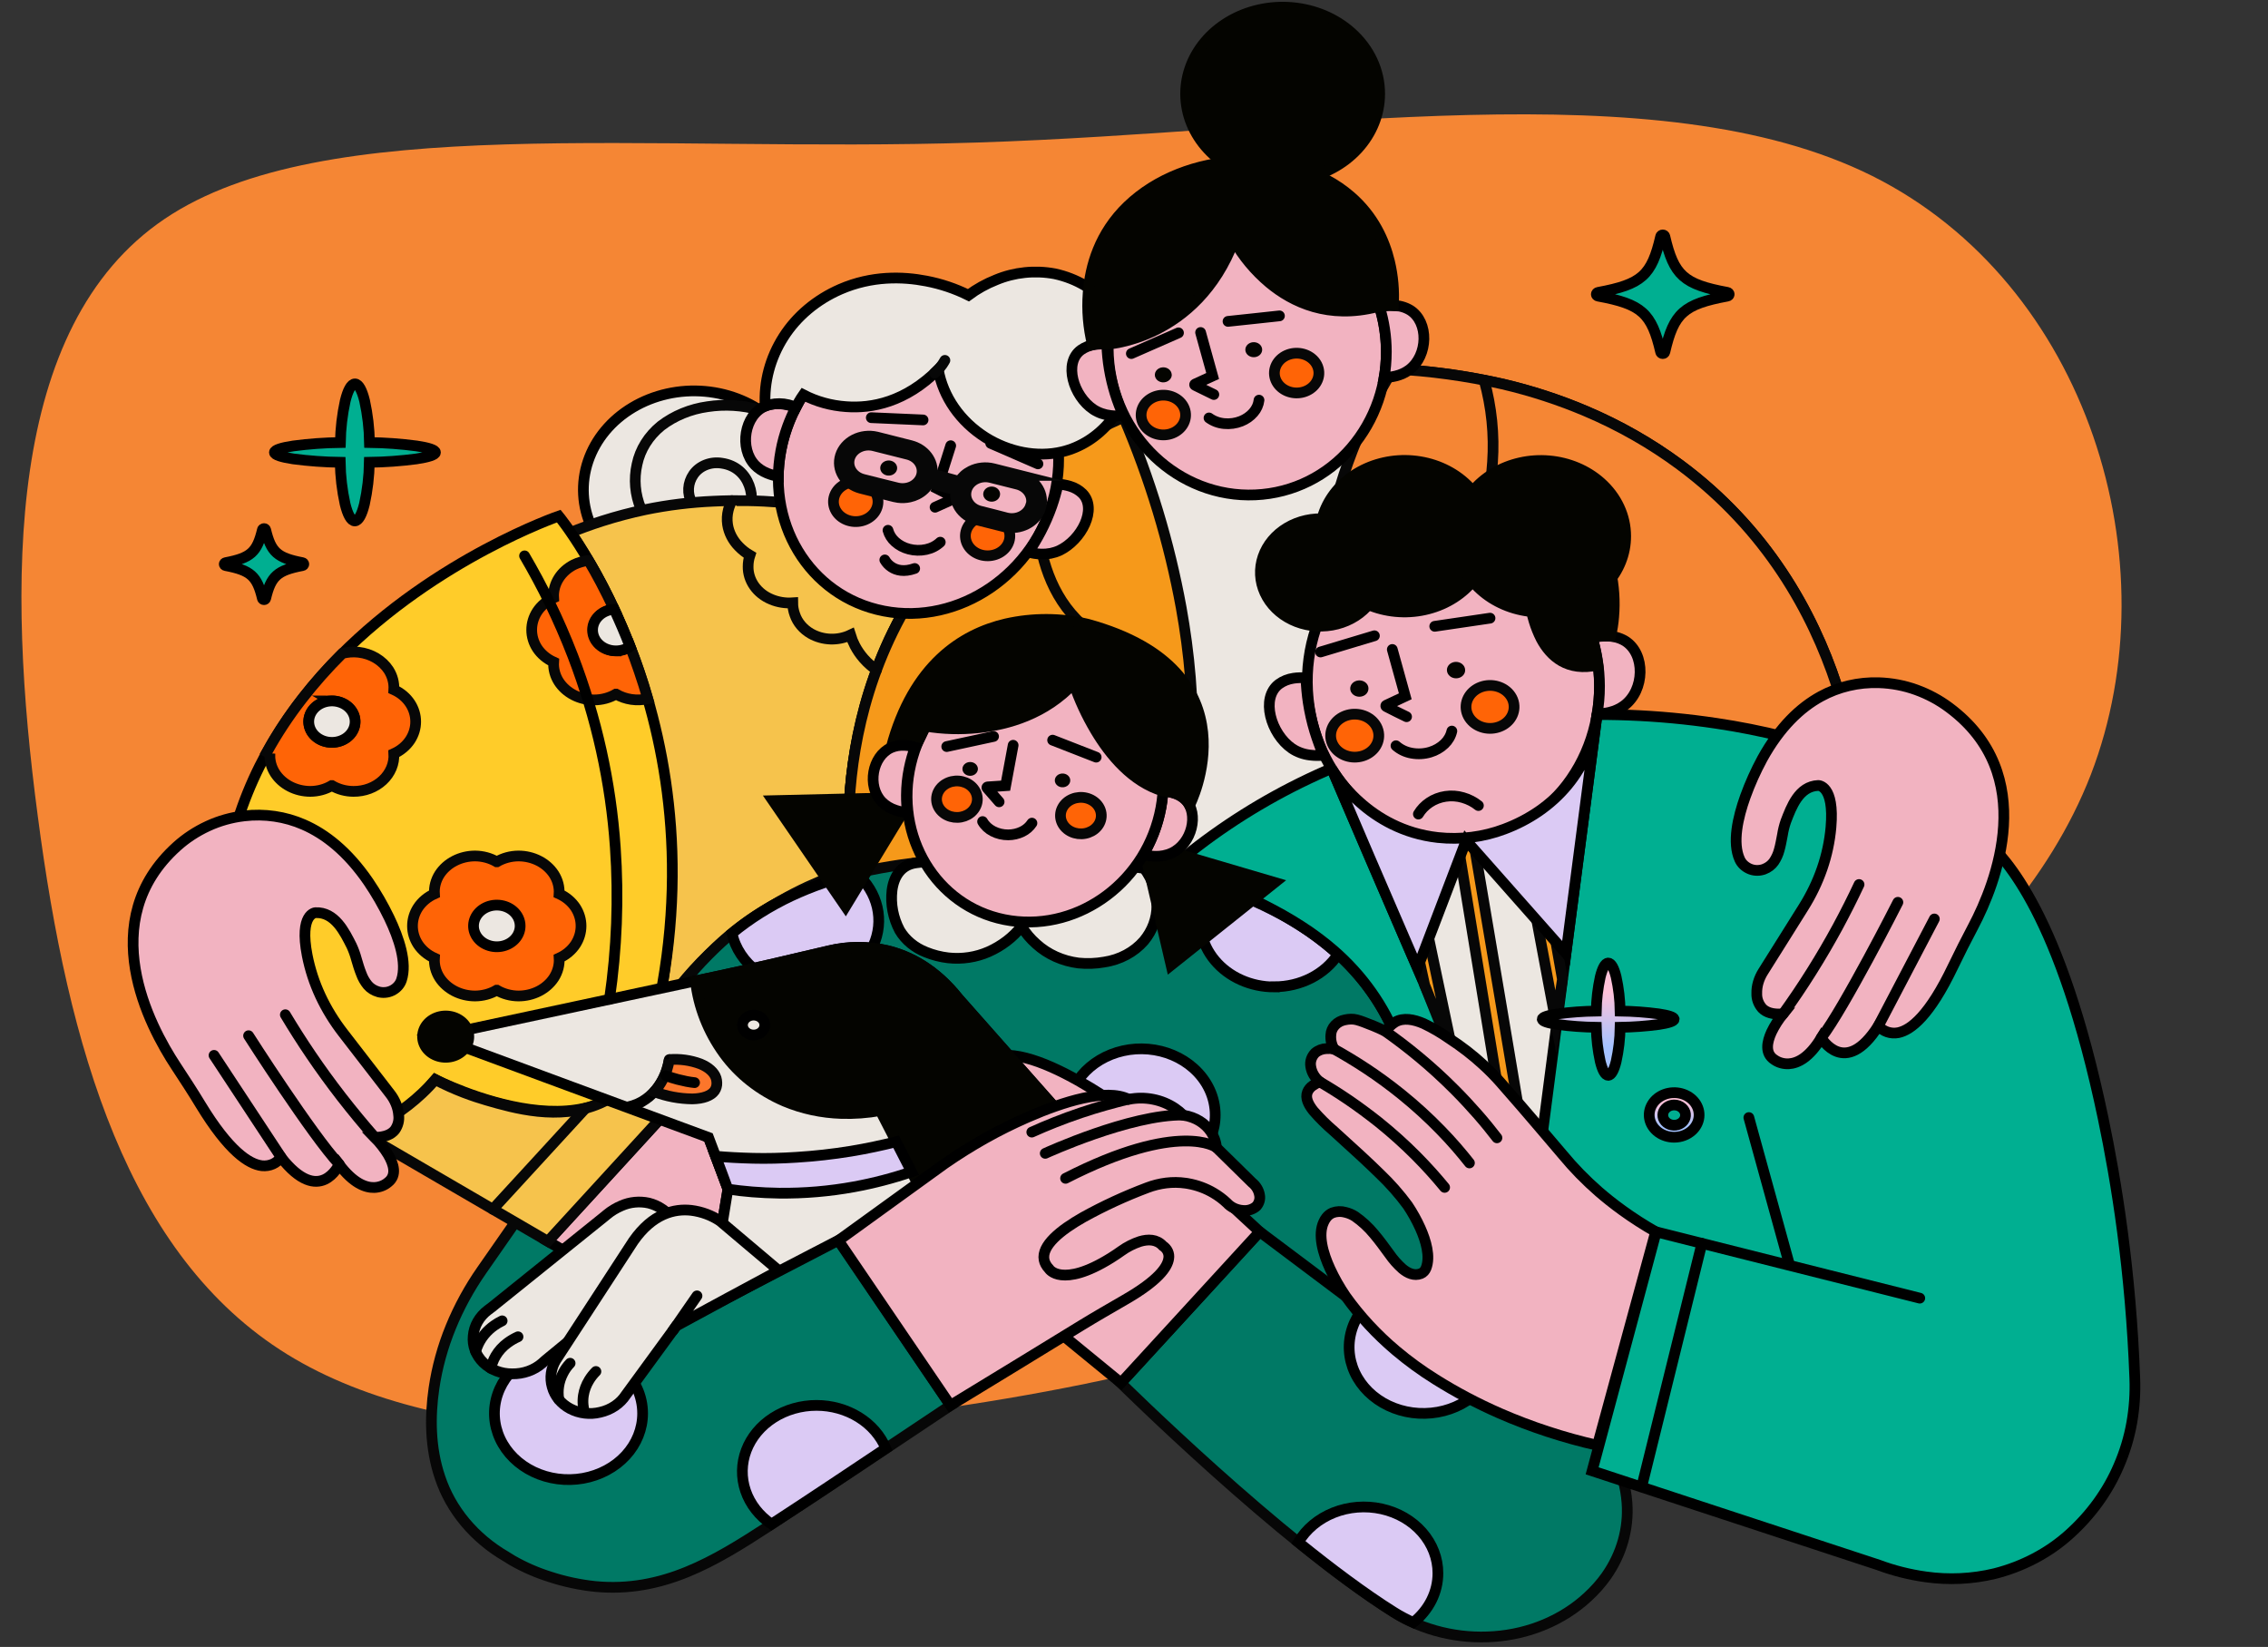 <svg width="635" height="461" viewBox="0 0 635 461" fill="none" xmlns="http://www.w3.org/2000/svg">
<rect x="0" y="0" width="635" height="461" fill="#333333" stroke="none"/>
<path d="M524.218 49.26C584.582 79.444 608.317 157.326 585.405 216.812C562.357 276.188 492.801 317.277 432.436 344.817C372.071 372.356 320.899 386.347 259.162 394.939C197.426 403.531 124.988 406.616 80.4 379.076C35.813 351.536 19.076 293.372 10.57 228.379C1.926 163.275 1.515 91.341 46.102 61.267C90.69 31.194 180.277 42.871 273.567 39.896C366.858 36.922 463.853 19.186 524.218 49.26Z" fill="#F58634"/>
<g clip-path="url(#clip0_67_205)">
<path d="M46.735 -151.61C41.835 -139.181 36.76 -126.752 34.66 -112.185C32.56 -97.618 33.26 -80.779 19.261 -73.428C5.436 -66.078 -22.913 -68.35 -35.862 -58.327C-48.812 -48.437 -46.362 -26.252 -56.862 -17.699C-67.186 -9.279 -90.461 -14.492 -109.36 -13.021C-128.434 -11.551 -143.134 -3.399 -158.008 4.753V-151.61H46.735Z" fill="white"/>
<path d="M225.298 137.085C225.298 143.488 222.813 149.692 218.265 154.641C213.718 159.59 207.39 162.978 200.36 164.227C193.33 165.476 186.033 164.509 179.711 161.491C173.39 158.473 168.436 153.59 165.693 147.675C162.95 141.76 162.588 135.178 164.669 129.051C166.75 122.925 171.144 117.632 177.104 114.075C183.064 110.518 190.22 108.917 197.353 109.544C204.487 110.172 211.156 112.989 216.224 117.517C219.106 120.083 221.391 123.133 222.949 126.492C224.506 129.85 225.304 133.45 225.298 137.085Z" fill="#ECE7E1" stroke="black" stroke-width="3" stroke-miterlimit="10" stroke-linecap="round"/>
<path d="M212.515 114.709C207.863 113.4 202.929 113.099 198.12 113.83C193.301 114.498 188.786 116.354 185.083 119.19C181.584 122.03 179.222 125.815 178.359 129.967C177.42 134.115 177.794 138.414 179.438 142.383C180.293 144.437 181.587 146.323 183.248 147.936C184.903 149.554 186.961 150.801 189.255 151.577C192.834 152.658 196.716 152.626 200.272 151.486C203.827 150.346 206.847 148.165 208.839 145.298C209.701 143.86 210.227 142.28 210.383 140.654C210.539 139.029 210.323 137.392 209.747 135.843C208.61 132.758 206.057 130.222 202.127 129.661C200.6 129.401 199.021 129.562 197.599 130.123C196.177 130.683 194.979 131.615 194.164 132.797C193.347 133.98 192.877 135.328 192.798 136.716C192.719 138.104 193.034 139.488 193.713 140.738" stroke="#070707" stroke-width="3" stroke-miterlimit="10" stroke-linecap="round"/>
<path d="M159.804 149.025C162.147 148.072 165.106 146.955 168.618 145.832C172.585 144.567 176.628 143.501 180.727 142.638C186.998 141.353 193.383 140.567 199.809 140.29C212.352 139.692 224.925 140.714 237.141 143.325C241.326 144.217 245.459 145.296 249.523 146.558C254.842 148.21 260.038 150.161 265.081 152.4C261.173 157.513 257.643 162.848 254.514 168.372C245.269 184.689 239.683 202.461 238.068 220.691C237.394 228.356 237.413 236.057 238.125 243.72C238.125 243.72 229.534 245.852 218.389 252.228C203.674 260.626 191.616 272.256 183.369 286.005C183.369 286.005 188.303 267.922 187.814 241.763C187.325 215.603 181.439 181.327 159.804 149.025Z" fill="#F6C34C" stroke="#070707" stroke-width="3" stroke-miterlimit="10" stroke-linecap="round"/>
<path d="M521.481 233.425C521.119 219.256 518.653 205.194 514.147 191.605C507.498 171.543 494.773 148.203 470.395 130.131C462.314 124.14 453.424 119.075 443.935 115.055C436.49 111.902 428.733 109.375 420.764 107.506C390.131 100.569 359.207 101.941 331.705 110.398C304.203 118.855 280.143 134.408 263.246 155.831C245.834 177.896 239.636 201.61 238.049 220.986C236.957 234.072 237.785 247.229 240.513 260.123L381 246.777L521.481 233.425Z" fill="#ECE7E1" stroke="black" stroke-width="3" stroke-miterlimit="10" stroke-linecap="round"/>
<path d="M390.938 245.835L456.209 239.63L521.481 233.425C521.119 219.256 518.653 205.194 514.147 191.605C507.498 171.543 494.773 148.203 470.395 130.132C462.314 124.14 453.424 119.075 443.935 115.055C436.49 111.902 428.733 109.375 420.764 107.506C415.654 106.349 410.54 105.42 405.422 104.721C400.304 104.021 395.207 103.547 390.131 103.297C379.731 119.97 373.144 138.323 370.751 157.289C367.665 181.957 371.132 212.387 390.938 245.835Z" fill="#F58634" stroke="#070707" stroke-width="3" stroke-miterlimit="10" stroke-linecap="round"/>
<path d="M415.531 106.405C417.618 113.911 418.411 121.658 417.881 129.377C417.049 142.423 412.166 158.667 396.113 171.293C398.898 176.382 400.312 181.982 400.241 187.646C400.177 197.237 395.853 209.636 378.822 220.907" stroke="#070707" stroke-width="3" stroke-miterlimit="10" stroke-linecap="round"/>
<path d="M314.585 116.785C304.431 121.268 294.923 126.835 286.271 133.365C277.559 139.95 269.822 147.5 263.246 155.831C245.834 177.896 239.636 201.61 238.049 220.986C236.957 234.072 237.785 247.229 240.513 260.123L282.924 256.096L325.33 252.063C336.125 224.883 335.216 195.133 330.721 170.136C327.392 151.908 321.986 134.031 314.585 116.785Z" fill="#F6991A" stroke="#070707" stroke-width="3" stroke-miterlimit="10" stroke-linecap="round"/>
<path d="M291.148 129.842C290.086 136.404 289.977 143.062 290.824 149.649C292.132 159.433 296.12 170.579 306.521 177.64C307.955 178.611 309.471 179.481 311.055 180.244C312.932 181.149 314.893 181.909 316.916 182.513C314.791 186.06 313.255 189.864 312.357 193.806C310.902 200.124 310.775 208.258 315.754 216.023C317.944 219.411 320.856 222.383 324.326 224.769C326.641 226.369 329.155 227.725 331.819 228.808" stroke="#070707" stroke-width="3" stroke-miterlimit="10" stroke-linecap="round"/>
<path d="M234.41 346.531L250.285 369.956L266.16 393.382C257.588 399.076 249.024 404.79 240.468 410.523C231.913 416.255 223.317 421.927 214.681 427.539C207.461 432.235 200.165 436.818 192.31 440.017C184.455 443.216 176.047 444.98 166.599 444.067C162.334 443.618 158.142 442.728 154.108 441.412C150.348 440.243 146.757 438.68 143.408 436.756C143.002 436.512 142.583 436.251 142.272 436.052L141.738 435.718C132.793 430.527 126.216 422.654 123.19 413.517C120.371 405.208 120.358 396.445 121.501 388.612C122.363 382.743 123.947 376.978 126.225 371.42C128.5 365.858 131.415 360.522 134.925 355.498L160.617 318.63L186.303 281.762C188.335 278.843 190.511 276.007 192.83 273.254C195.153 270.516 197.628 267.885 200.247 265.37C209.64 256.309 221.493 249.568 234.658 245.801C247.25 242.086 260.896 240.696 275.342 240.095C296.139 239.256 320.027 241.264 341.014 248.291C362.001 255.319 380.066 267.372 389.255 286.611C390.423 289.069 391.621 291.514 392.849 293.945C394.077 296.377 395.319 298.802 396.577 301.223L424.18 354.387L451.783 407.55C453.92 411.656 455.188 416.079 455.524 420.596C456.065 427.827 454.034 435.026 449.72 441.163C448.212 443.276 446.463 445.244 444.5 447.033C437.567 453.436 428.259 457.363 418.319 458.077C408.355 458.822 398.415 456.413 390.239 451.27C374.256 441.208 355.149 425.179 340.042 411.646C324.936 398.112 313.817 387.12 313.817 387.12L333.077 366.133L352.336 345.147C352.367 345.115 352.386 345.076 352.392 345.035C352.397 344.993 352.389 344.951 352.368 344.914C352.348 344.878 352.318 344.847 352.279 344.826C352.241 344.805 352.197 344.794 352.152 344.795L293.268 345.674L234.41 346.531Z" fill="#007965" stroke="#070707" stroke-width="3" stroke-miterlimit="10" stroke-linecap="round"/>
<path d="M419.227 377.097C419.227 381.384 417.563 385.539 414.519 388.853C411.474 392.167 407.237 394.436 402.53 395.273C397.823 396.109 392.936 395.462 388.703 393.442C384.47 391.421 381.153 388.152 379.316 384.191C377.479 380.23 377.236 375.823 378.629 371.72C380.022 367.618 382.964 364.074 386.955 361.692C390.946 359.31 395.737 358.237 400.514 358.657C405.29 359.077 409.756 360.964 413.15 363.995C415.079 365.714 416.609 367.756 417.652 370.004C418.695 372.253 419.23 374.663 419.227 377.097Z" fill="#DBCAF4" stroke="black" stroke-width="3" stroke-miterlimit="10" stroke-linecap="round"/>
<path d="M340.239 312.107C340.238 316.394 338.573 320.548 335.528 323.861C332.482 327.175 328.245 329.442 323.538 330.278C318.831 331.114 313.945 330.466 309.712 328.444C305.48 326.423 302.163 323.153 300.327 319.193C298.491 315.232 298.249 310.825 299.642 306.723C301.036 302.621 303.978 299.077 307.969 296.695C311.959 294.314 316.751 293.241 321.527 293.662C326.303 294.082 330.769 295.968 334.162 298.999C336.092 300.719 337.622 302.762 338.665 305.012C339.708 307.261 340.243 309.673 340.239 312.107Z" fill="#DBCAF4" stroke="black" stroke-width="3" stroke-miterlimit="10" stroke-linecap="round"/>
<path d="M179.921 395.628C179.921 399.915 178.257 404.07 175.213 407.384C172.168 410.698 167.931 412.967 163.224 413.804C158.517 414.64 153.63 413.993 149.397 411.972C145.164 409.952 141.847 406.682 140.01 402.722C138.173 398.761 137.93 394.354 139.323 390.251C140.716 386.149 143.658 382.604 147.649 380.222C151.639 377.84 156.431 376.768 161.208 377.188C165.984 377.608 170.45 379.494 173.844 382.526C175.772 384.245 177.302 386.287 178.345 388.536C179.387 390.784 179.923 393.194 179.921 395.628Z" fill="#DBCAF4" stroke="black" stroke-width="3" stroke-miterlimit="10" stroke-linecap="round"/>
<path d="M402.59 440.346C402.594 436.206 401.045 432.184 398.191 428.922C395.336 425.66 391.341 423.347 386.842 422.35C382.343 421.354 377.6 421.733 373.37 423.426C369.141 425.119 365.668 428.028 363.506 431.691C368.046 435.36 372.631 438.934 377.127 442.246C381.622 445.559 386.017 448.61 390.233 451.253C391.109 451.806 392.003 452.322 392.913 452.802C393.823 453.282 394.746 453.734 395.681 454.158C397.86 452.422 399.602 450.294 400.793 447.913C401.983 445.533 402.596 442.954 402.59 440.346Z" fill="#DBCAF4" stroke="black" stroke-width="3" stroke-miterlimit="10" stroke-linecap="round"/>
<path d="M225.298 276.209C229.419 276.21 233.447 275.114 236.868 273.06C240.289 271.007 242.947 268.09 244.502 264.681C246.058 261.272 246.441 257.526 245.603 253.922C244.764 250.318 242.742 247.019 239.795 244.446C233.468 245.952 227.346 248.074 221.539 250.776C215.523 253.612 209.942 257.129 204.934 261.24C205.856 265.46 208.391 269.263 212.106 271.996C215.821 274.73 220.485 276.225 225.298 276.226V276.209Z" fill="#DBCAF4" stroke="black" stroke-width="3" stroke-miterlimit="10" stroke-linecap="round"/>
<path d="M356.768 276.209C360.371 276.213 363.913 275.379 367.044 273.787C370.176 272.196 372.788 269.902 374.624 267.134C369.763 262.733 364.294 258.904 358.349 255.739C352.301 252.518 345.909 249.843 339.268 247.752C338.234 249.207 337.428 250.781 336.874 252.432C335.951 255.198 335.764 258.119 336.329 260.962C336.894 263.804 338.194 266.49 340.127 268.804C342.059 271.118 344.57 272.996 347.459 274.29C350.349 275.583 353.536 276.256 356.768 276.254V276.209Z" fill="#DBCAF4" stroke="black" stroke-width="3" stroke-miterlimit="10" stroke-linecap="round"/>
<path d="M228.6 393.382C224.261 393.379 220.031 394.592 216.504 396.85C212.978 399.108 210.333 402.297 208.942 405.968C207.551 409.639 207.484 413.607 208.75 417.314C210.017 421.021 212.553 424.28 216.002 426.631C221.374 423.13 226.725 419.607 232.054 416.064C237.384 412.521 242.71 408.972 248.031 405.418C246.551 401.882 243.897 398.835 240.424 396.684C236.951 394.533 232.826 393.381 228.6 393.382Z" fill="#DBCAF4" stroke="black" stroke-width="3" stroke-miterlimit="10" stroke-linecap="round"/>
<path d="M181.934 291.671C177.133 309.821 162.122 312.436 148.311 310.536C134.499 308.636 121.92 302.204 121.92 302.204C111.563 314.484 99.867 318.505 90.761 319.458C81.655 320.411 75.14 318.29 75.14 318.29C47.358 254.882 67.697 211.423 94.977 183.817C122.257 156.211 156.451 144.459 156.451 144.459C156.451 144.459 168.65 159.246 177.933 185.042C187.217 210.839 193.586 247.633 181.934 291.671Z" fill="#FFCC29" stroke="black" stroke-width="3" stroke-miterlimit="10" stroke-linecap="round"/>
<path d="M156.553 268.177C156.674 270.098 156.171 272.008 155.105 273.679C154.096 275.233 152.647 276.523 150.904 277.419C149.161 278.315 147.185 278.786 145.174 278.784C143.021 278.772 140.918 278.207 139.116 277.156H139.065C137.265 278.207 135.164 278.772 133.013 278.784C131.002 278.785 129.025 278.314 127.281 277.418C125.537 276.522 124.087 275.233 123.076 273.679C122.012 272.007 121.511 270.097 121.634 268.177C119.712 267.312 118.111 265.968 117.024 264.309C116.018 262.751 115.488 260.983 115.488 259.184C115.488 257.385 116.018 255.618 117.024 254.06C118.112 252.402 119.713 251.06 121.634 250.197C121.512 248.279 122.013 246.371 123.076 244.701C124.089 243.149 125.539 241.861 127.283 240.965C129.026 240.069 131.002 239.597 133.013 239.596C135.164 239.61 137.265 240.177 139.065 241.229H139.103C140.905 240.177 143.008 239.61 145.161 239.596C147.172 239.597 149.147 240.068 150.89 240.964C152.632 241.86 154.081 243.148 155.092 244.701C156.157 246.37 156.66 248.279 156.54 250.197C158.459 251.064 160.059 252.404 161.15 254.06C162.153 255.619 162.681 257.386 162.681 259.184C162.681 260.983 162.153 262.75 161.15 264.309C160.063 265.964 158.468 267.307 156.553 268.177Z" fill="#FF6406" stroke="#070707" stroke-width="3" stroke-miterlimit="10" stroke-linecap="round"/>
<path d="M145.631 259.187C145.628 260.536 145.101 261.842 144.141 262.883C143.18 263.924 141.846 264.635 140.364 264.896C138.882 265.156 137.346 264.95 136.015 264.312C134.685 263.674 133.643 262.644 133.068 261.396C132.492 260.149 132.419 258.763 132.86 257.473C133.301 256.182 134.229 255.069 135.486 254.321C136.743 253.574 138.251 253.239 139.753 253.373C141.256 253.507 142.66 254.103 143.726 255.058C144.333 255.6 144.813 256.244 145.14 256.953C145.467 257.661 145.634 258.421 145.631 259.187Z" fill="#ECE7E1" stroke="black" stroke-width="3" stroke-miterlimit="10" stroke-linecap="round"/>
<path d="M172.441 182.184C170.777 182.151 169.189 181.551 168.004 180.508C166.818 179.465 166.123 178.056 166.062 176.57C166 175.084 166.576 173.634 167.672 172.515C168.768 171.396 170.301 170.693 171.958 170.55C170.688 167.873 169.463 165.383 168.25 163.097C167.037 160.811 165.868 158.713 164.751 156.858C164.025 156.949 163.31 157.103 162.617 157.318C161.939 157.515 161.282 157.768 160.655 158.072C158.909 158.968 157.461 160.262 156.458 161.821C155.393 163.492 154.89 165.403 155.01 167.323C153.092 168.193 151.492 169.536 150.4 171.191C149.393 172.75 148.864 174.517 148.864 176.316C148.864 178.115 149.393 179.882 150.4 181.441C151.492 183.096 153.092 184.439 155.01 185.309C154.89 187.229 155.393 189.14 156.458 190.811C157.467 192.365 158.915 193.655 160.659 194.551C162.402 195.447 164.378 195.917 166.389 195.916C168.541 195.904 170.644 195.339 172.447 194.288H172.485C173.784 195.044 175.246 195.551 176.776 195.776C178.307 196 179.873 195.938 181.375 195.592C180.613 192.945 179.815 190.406 178.981 187.975C178.149 185.525 177.286 183.171 176.409 180.908C175.275 181.696 173.878 182.121 172.441 182.116V182.184Z" fill="#FF6406" stroke="#070707" stroke-width="3" stroke-miterlimit="10" stroke-linecap="round"/>
<path d="M165.906 176.353C165.906 177.119 166.076 177.878 166.404 178.586C166.732 179.293 167.214 179.936 167.821 180.478C168.428 181.019 169.148 181.449 169.941 181.741C170.733 182.034 171.583 182.184 172.441 182.184C173.878 182.189 175.275 181.764 176.409 180.976C175.686 179.104 174.943 177.294 174.2 175.559C173.457 173.823 172.707 172.156 171.958 170.539C170.313 170.645 168.775 171.304 167.652 172.383C166.529 173.461 165.905 174.88 165.906 176.353Z" fill="#ECE7E1" stroke="black" stroke-width="3" stroke-miterlimit="10" stroke-linecap="round"/>
<path d="M75.565 210.941C75.449 212.849 75.949 214.747 77.007 216.409C78.008 217.958 79.447 219.244 81.18 220.14C82.912 221.036 84.879 221.51 86.881 221.513C89.019 221.503 91.107 220.94 92.894 219.891H92.939C94.725 220.94 96.814 221.503 98.952 221.513C100.486 221.527 102.006 221.26 103.42 220.728C104.833 220.196 106.109 219.411 107.17 218.421C108.23 217.431 109.052 216.258 109.585 214.973C110.118 213.689 110.35 212.32 110.268 210.952C112.175 210.089 113.765 208.754 114.846 207.107C115.853 205.556 116.383 203.795 116.383 202.002C116.383 200.209 115.853 198.448 114.846 196.897C113.765 195.249 112.175 193.914 110.268 193.051C110.382 191.144 109.884 189.247 108.833 187.583C107.955 186.229 106.74 185.073 105.282 184.204C103.824 183.336 102.163 182.778 100.425 182.575C98.888 182.393 97.325 182.507 95.841 182.91C91.765 186.95 87.981 191.219 84.512 195.689C80.847 200.41 77.577 205.365 74.727 210.515C74.86 210.595 75 210.669 75.14 210.737L75.565 210.946V210.941ZM92.92 196.194C94.419 196.195 95.871 196.66 97.029 197.511C98.188 198.361 98.98 199.544 99.272 200.858C99.564 202.171 99.337 203.535 98.63 204.715C97.923 205.896 96.78 206.822 95.394 207.335C94.009 207.847 92.468 207.915 91.033 207.527C89.598 207.139 88.358 206.319 87.525 205.206C86.691 204.093 86.314 202.756 86.46 201.423C86.605 200.09 87.263 198.843 88.322 197.895C88.928 197.355 89.648 196.927 90.441 196.637C91.233 196.347 92.082 196.2 92.939 196.205L92.92 196.194Z" fill="#FF6406" stroke="#070707" stroke-width="3" stroke-miterlimit="10" stroke-linecap="round"/>
<path d="M92.939 207.804C94.441 207.804 95.897 207.338 97.059 206.487C98.22 205.635 99.015 204.45 99.308 203.133C99.601 201.817 99.374 200.45 98.666 199.267C97.958 198.083 96.812 197.155 95.424 196.641C94.035 196.127 92.491 196.059 91.053 196.449C89.615 196.838 88.372 197.661 87.537 198.777C86.702 199.892 86.325 201.232 86.472 202.568C86.619 203.904 87.279 205.153 88.341 206.103C88.944 206.643 89.661 207.072 90.45 207.364C91.239 207.656 92.085 207.805 92.939 207.804Z" fill="#ECE7E1" stroke="black" stroke-width="3" stroke-miterlimit="10" stroke-linecap="round"/>
<path d="M463.55 345.43L454.66 378.561L445.77 411.697L485.883 424.884L525.989 438.066C530.219 439.645 534.648 440.759 539.178 441.384C545.615 442.296 552.195 441.984 558.489 440.471C566.312 438.487 573.438 434.75 579.19 429.615C585.347 424.129 590.13 417.539 593.223 410.279C594.908 406.399 596.125 402.37 596.855 398.26C597.58 394.145 597.865 389.978 597.706 385.815C597.148 370.745 595.865 357.013 594.258 344.806C592.652 332.6 590.709 321.931 588.842 312.986C582.86 284.433 576.027 266.254 569.97 254.564C563.912 242.874 558.635 237.633 555.765 234.985C534.111 214.951 505.225 206.165 480.65 202.484C464.375 200.042 447.824 199.406 431.374 200.589C421.324 201.446 411.377 203.082 401.644 205.479C387.686 208.9 374.267 213.877 361.702 220.294C349.299 226.651 337.829 234.361 327.558 243.249C333.337 244.843 338.992 246.774 344.487 249.029C348.62 250.725 352.647 252.618 356.552 254.701C359.978 256.514 363.283 258.503 366.452 260.656C368.89 262.358 370.516 263.628 371.443 264.377C372.777 265.455 374.402 266.844 376.168 268.557C378.154 270.488 380.006 272.526 381.711 274.66C384.911 278.674 387.587 283.002 389.687 287.559C390.871 290.15 391.883 292.801 392.716 295.499C398.774 314.217 408.076 331.886 418.186 349.259C428.295 366.632 439.223 383.728 448.513 401.379C451.019 392.062 453.523 382.741 456.025 373.416C458.527 364.091 461.035 354.763 463.55 345.43Z" fill="#00AF91" stroke="black" stroke-width="3" stroke-miterlimit="10" stroke-linecap="round"/>
<path d="M251.644 306.169C251.644 306.169 254.476 304.586 260.947 305.539C267.417 306.492 277.527 309.975 292.062 320.099" stroke="black" stroke-width="3" stroke-miterlimit="10" stroke-linecap="round"/>
<path d="M298.812 313.9C298.812 313.9 293.357 310.434 286.061 306.758C278.765 303.083 269.627 299.198 262.268 298.364" stroke="black" stroke-width="3" stroke-miterlimit="10" stroke-linecap="round"/>
<path d="M303.53 308.5C301.676 307.337 299.72 306.152 297.574 304.96C295.427 303.769 293.198 302.578 290.804 301.404C288.569 300.304 286.389 299.298 284.264 298.387C282.149 297.479 280.092 296.651 278.124 295.908" stroke="black" stroke-width="3" stroke-miterlimit="10" stroke-linecap="round"/>
<path d="M256.54 241.502C252.247 242.069 250.253 245.347 249.752 249.216C249.308 253.054 250.048 256.928 251.892 260.418C253.51 263.138 256.111 265.288 259.27 266.521C261.243 267.322 263.338 267.857 265.487 268.109C269.354 268.535 273.275 267.943 276.771 266.408C280.468 264.772 283.647 262.334 286.017 259.318C287.116 261.134 288.514 262.794 290.163 264.241C293.333 267.13 297.483 269 301.968 269.561C304.354 269.799 306.767 269.711 309.124 269.3C313.545 268.639 317.525 266.517 320.275 263.356C322.646 260.513 323.922 257.06 323.913 253.515C323.915 249.801 322.68 246.17 320.364 243.084C320.364 243.084 312.109 241.706 300.044 240.815C287.979 239.925 271.964 239.517 256.54 241.502Z" fill="#ECE7E1" stroke="black" stroke-width="3" stroke-miterlimit="10" stroke-linecap="round"/>
<path d="M198.374 318.386L191.897 315.459L185.42 312.527L169.418 329.997L153.41 347.461L157.131 349.628L160.852 351.8L180.899 351.017L200.939 350.24L202.375 341.522L203.835 332.804L201.124 325.595L198.374 318.386Z" fill="#F2B3C1" stroke="black" stroke-width="3" stroke-miterlimit="10" stroke-linecap="round"/>
<path d="M172.206 306.554C171.761 306.844 171.171 307.212 170.453 307.615C169.631 308.072 168.783 308.49 167.913 308.868C162.198 311.336 156.153 311.653 150.609 311.081C145.066 310.508 140.011 309.039 136.227 307.944C134.468 307.433 132.321 306.747 129.877 305.811C127.129 304.757 124.457 303.552 121.876 302.204C120.828 303.401 119.59 304.717 118.142 306.078C113.29 310.634 107.543 314.356 101.187 317.059L127.292 332.26L153.397 347.461L169.405 329.997L185.407 312.527L178.803 309.543L172.206 306.554Z" fill="#F6C34C" stroke="#070707" stroke-width="3" stroke-miterlimit="10" stroke-linecap="round"/>
<path d="M372.904 215.246C381.057 234.228 389.208 253.198 397.358 272.153C405.507 291.109 413.658 310.08 421.812 329.067C422.182 329.897 422.853 330.593 423.716 331.045C424.58 331.497 425.588 331.678 426.58 331.56C427.573 331.442 428.492 331.032 429.194 330.394C429.896 329.757 430.339 328.928 430.454 328.04L438.81 263.946L447.173 199.852C439.719 199.875 432.274 200.328 424.885 201.208C415.831 202.279 406.888 204.004 398.145 206.364C393.338 207.668 388.83 209.103 384.626 210.606C380.422 212.109 376.498 213.658 372.904 215.246Z" fill="#ECE7E1" stroke="black" stroke-width="3" stroke-miterlimit="10" stroke-linecap="round"/>
<path d="M319.958 236.142L338.43 241.581L356.902 247.015L342.398 258.592L327.889 270.162L323.926 253.152L319.958 236.142Z" fill="#040400" stroke="#040400" stroke-width="3" stroke-miterlimit="10"/>
<path d="M352.685 344.772L339.433 332.51L326.18 320.252C323.014 317.322 319.693 314.533 316.217 311.886C312.745 309.255 309.116 306.793 305.346 304.512C300.736 301.716 295.612 298.982 290.792 297.247C285.972 295.511 281.464 294.762 278.092 295.936C276.998 295.573 275.863 295.316 274.707 295.171C271.314 294.733 267.854 295.303 264.859 296.793C263.938 297.248 263.07 297.784 262.268 298.392C259.925 298.437 257.657 299.133 255.778 300.383C254.445 301.289 253.36 302.452 252.603 303.786C252.17 304.551 251.846 305.361 251.638 306.197C248.989 307.539 246.512 309.137 244.253 310.961C243.275 311.75 242.392 312.533 241.599 313.298C240.805 314.064 240.1 314.807 239.478 315.51C238.576 316.285 237.93 317.266 237.611 318.346C237.327 319.231 237.441 320.179 237.928 320.99C238.293 321.526 238.821 321.957 239.452 322.232C239.84 322.384 240.248 322.494 240.665 322.561C241.439 322.726 242.246 322.726 243.021 322.561C244.208 322.266 245.318 321.763 246.285 321.08C248.277 319.727 250.38 318.509 252.578 317.439C254.138 316.709 255.86 316.297 257.62 316.231H257.988H258.35C260.254 316.255 262.133 316.621 263.874 317.308C265.646 317.987 267.357 318.785 268.992 319.696C274.778 322.802 280.284 326.306 285.458 330.178C291.236 334.659 295.751 339.6 294.38 343.428C294.228 343.843 294.015 344.238 293.745 344.602C293.42 345.021 293.038 345.402 292.608 345.737C292.608 345.737 291.529 347.019 288.906 347.013C286.283 347.007 282.118 345.708 275.946 340.547C275.488 340.167 275.05 339.781 274.612 339.412C274.174 339.044 273.742 338.624 273.342 338.221C271.986 336.919 270.401 335.823 268.65 334.977C266.554 334.035 264.147 333.695 262.122 335.363C261.451 335.68 260.891 336.157 260.503 336.74C260.116 337.324 259.915 337.991 259.925 338.669C259.855 341.12 261.861 345.181 270.135 351.596C271.99 353.037 273.84 354.483 275.685 355.935C277.527 357.387 279.362 358.85 281.172 360.336L297.517 373.717L313.855 387.091L333.28 365.929L352.685 344.772Z" fill="#F2B3C1" stroke="black" stroke-width="3" stroke-miterlimit="10" stroke-linecap="round"/>
<path d="M428.625 330.831C428.36 331.017 428.07 331.174 427.761 331.296C427.256 331.504 426.711 331.621 426.155 331.642C425.295 331.674 424.444 331.476 423.71 331.075C421.107 315.193 418.507 299.296 415.912 283.384C413.317 267.472 410.716 251.573 408.108 235.688L410.305 235.387L412.496 235.081C415.205 251.05 417.902 267.009 420.586 282.959C423.27 298.908 425.95 314.866 428.625 330.831Z" fill="#F6991A" stroke="#070707" stroke-width="3" stroke-miterlimit="10" stroke-linecap="round"/>
<path d="M437.452 274.105C437.147 276.105 436.844 278.105 436.543 280.106L435.61 286.107C433.874 276.842 432.139 267.578 430.403 258.314C428.667 249.049 426.93 239.785 425.19 230.521L427.26 229.296L429.336 228.076C430.682 235.745 432.033 243.415 433.388 251.087C434.742 258.76 436.097 266.432 437.452 274.105Z" fill="#F6991A" stroke="#070707" stroke-width="3" stroke-miterlimit="10" stroke-linecap="round"/>
<path d="M407.086 296.192C405.714 292.788 404.345 289.372 402.977 285.942L398.869 275.687C397.282 268.359 395.696 261.029 394.113 253.697C392.53 246.365 390.946 239.033 389.363 231.701C389.744 231.876 390.15 232.058 390.57 232.234C390.989 232.41 391.42 232.58 391.84 232.756C392.195 232.892 392.551 233.016 392.894 233.136L393.916 233.476C396.1 243.931 398.289 254.383 400.482 264.831L407.086 296.192Z" fill="#F6991A" stroke="#070707" stroke-width="3" stroke-miterlimit="10" stroke-linecap="round"/>
<path d="M198.374 366.043C199.28 360.503 200.186 354.963 201.092 349.423C201.998 343.884 202.901 338.344 203.803 332.804C202.901 330.4 201.998 327.996 201.092 325.595L198.374 318.386L160.128 304.263L121.92 290.134L162.046 281.558L202.178 272.976C207.194 271.904 212.192 270.775 217.189 269.624C222.186 268.472 227.165 267.287 232.156 266.118C237.427 264.858 242.974 264.833 248.26 266.045C254.749 267.57 261.893 271.348 268.319 279.436L283.559 296.668L298.799 313.9L248.583 339.991L198.374 366.043Z" fill="#ECE7E1" stroke="black" stroke-width="3" stroke-miterlimit="10" stroke-linecap="round"/>
<path d="M175.774 309.833C177.602 309.475 179.312 308.741 180.766 307.689C183.401 305.874 186.303 302.584 187.376 296.589" stroke="black" stroke-width="3" stroke-miterlimit="10" stroke-linecap="round"/>
<path d="M268.287 279.453C261.861 271.359 254.711 267.587 248.228 266.056C242.941 264.848 237.396 264.875 232.124 266.135C227.133 267.304 222.148 268.484 217.151 269.641C212.153 270.798 207.162 271.909 202.146 272.993L198.437 273.781L194.729 274.575C195.539 281.8 198.262 288.748 202.673 294.847C206.857 300.638 212.753 305.281 219.71 308.261C224.67 310.336 230.048 311.494 235.521 311.665C239.187 311.783 242.855 311.515 246.45 310.865C247.914 313.712 249.379 316.562 250.844 319.413L255.244 327.966C255.725 329.041 256.265 330.094 256.864 331.12C257.546 332.3 258.319 333.437 259.175 334.523C262.568 339.038 267.795 342.197 273.748 343.332C279.586 344.49 285.7 343.549 290.766 340.711C292.369 339.802 293.835 338.713 295.129 337.472C296.394 336.251 297.488 334.897 298.386 333.44C300.563 329.896 301.487 325.846 301.034 321.823C300.586 317.79 298.849 313.956 296.031 310.78L282.162 295.131L268.287 279.453Z" fill="#040400" stroke="#040400" stroke-width="3" stroke-miterlimit="10"/>
<path d="M187.376 296.589C190.346 296.349 193.337 296.761 196.088 297.791C198.38 298.721 199.955 300.117 200.495 301.761C200.622 302.184 200.693 302.618 200.704 303.055C200.747 303.85 200.526 304.639 200.069 305.324C199.066 306.736 196.863 307.519 193.897 307.592C190.217 307.557 186.581 306.873 183.198 305.579C183.623 305.093 184.019 304.587 184.385 304.064C184.818 303.448 185.21 302.81 185.56 302.153C186.493 300.396 187.108 298.518 187.382 296.589H187.376Z" fill="#FC762B" stroke="#070707" stroke-width="3" stroke-miterlimit="10" stroke-linecap="round"/>
<path d="M214.128 286.923C214.128 287.569 213.877 288.195 213.418 288.693C212.96 289.192 212.321 289.534 211.612 289.659C210.903 289.785 210.168 289.687 209.53 289.383C208.893 289.078 208.394 288.586 208.117 287.989C207.841 287.393 207.805 286.729 208.015 286.111C208.225 285.493 208.668 284.96 209.269 284.601C209.87 284.243 210.592 284.082 211.311 284.145C212.031 284.209 212.703 284.493 213.214 284.949C213.505 285.208 213.735 285.516 213.892 285.855C214.049 286.194 214.129 286.557 214.128 286.923Z" fill="#ECE7E1" stroke="black" stroke-width="3" stroke-miterlimit="10" stroke-linecap="round"/>
<path d="M200.355 323.65C203.6 323.928 207.124 324.126 210.903 324.217C214.681 324.308 218.713 324.217 222.968 323.939C228.079 323.623 233.167 323.055 238.208 322.237C242.881 321.466 247.098 320.536 250.908 319.589L253.067 323.797L255.232 328C249.998 329.787 244.61 331.191 239.122 332.197C232.228 333.458 225.203 334.055 218.167 333.978C215.551 333.944 213.036 333.82 210.636 333.627C208.236 333.434 205.956 333.167 203.791 332.855L202.082 328.233L200.355 323.65Z" fill="#DBCAF4" stroke="black" stroke-width="3" stroke-miterlimit="10" stroke-linecap="round"/>
<path d="M320.11 239.21C320.51 238.535 320.904 237.832 321.285 237.089C321.666 236.346 322.04 235.569 322.396 234.752C323.406 232.431 324.19 230.036 324.739 227.594C325.194 225.56 325.487 223.5 325.615 221.428C326.633 221.487 327.638 221.662 328.606 221.95C329.862 222.312 330.991 222.959 331.883 223.828C333.826 225.779 334.296 228.842 333.566 231.769C332.835 234.695 330.905 237.441 328.054 238.774C326.611 239.429 325.004 239.745 323.386 239.692C322.276 239.657 321.175 239.495 320.11 239.21Z" fill="#F2B3C1" stroke="black" stroke-width="3" stroke-miterlimit="10" stroke-linecap="round"/>
<path d="M255.289 223.192L235.845 223.652L216.402 224.111L226.574 238.921L236.741 253.731L246.012 238.461L255.289 223.192Z" fill="#040400" stroke="#040400" stroke-width="3" stroke-miterlimit="10"/>
<path d="M234.74 347.234L249.644 336.457L264.554 325.68C268.161 323.181 271.892 320.844 275.749 318.67C279.608 316.499 283.596 314.515 287.693 312.726C292.697 310.542 298.209 308.494 303.257 307.388C308.305 306.282 312.89 306.118 316.04 307.711C318.276 307.268 320.594 307.265 322.832 307.702C325.069 308.139 327.174 309.005 329 310.241C329.838 310.809 330.613 311.45 331.311 312.153C332.183 312.283 333.035 312.502 333.851 312.805C335.294 313.34 336.591 314.146 337.654 315.167C338.718 316.189 339.524 317.403 340.017 318.727C340.326 319.537 340.518 320.38 340.589 321.234L345.567 326.117L350.545 331.006C351.683 331.915 352.427 333.152 352.647 334.5C352.755 335.042 352.735 335.597 352.59 336.131C352.444 336.665 352.176 337.166 351.803 337.603C351.313 338.051 350.715 338.393 350.055 338.604C349.395 338.814 348.689 338.887 347.993 338.817C347.124 338.758 346.278 338.541 345.507 338.179C344.736 337.817 344.057 337.318 343.51 336.713C342.392 335.657 341.141 334.72 339.782 333.922C337.617 332.638 335.193 331.744 332.645 331.29L332.283 331.228L331.927 331.177C330.13 330.922 328.301 330.904 326.498 331.126C324.693 331.351 322.929 331.789 321.253 332.43C315.032 334.767 309.026 337.536 303.289 340.711C296.837 344.364 291.573 348.652 292.322 352.623C292.405 353.053 292.555 353.471 292.767 353.865C293.017 354.328 293.333 354.761 293.707 355.152C293.707 355.152 294.57 356.559 297.167 356.854C299.764 357.149 304.089 356.429 311.029 352.106C311.537 351.789 312.039 351.466 312.534 351.131C313.03 350.796 313.519 350.462 314.001 350.116C315.555 349.004 317.298 348.121 319.164 347.501C321.393 346.837 323.825 346.809 325.571 348.72C326.184 349.12 326.662 349.663 326.952 350.289C327.242 350.916 327.333 351.601 327.216 352.271C326.885 354.704 324.256 358.47 315.043 363.768C312.972 364.952 310.911 366.147 308.858 367.353C306.8 368.555 304.756 369.769 302.724 371.011L284.417 382.219L266.103 393.382C260.875 385.691 255.647 377.999 250.419 370.308L234.74 347.234Z" fill="#F2B3C1" stroke="black" stroke-width="3" stroke-miterlimit="10" stroke-linecap="round"/>
<path d="M325.031 226.136C323.126 236.301 317.494 244.916 309.886 250.628C302.279 256.34 292.741 259.136 282.994 257.718C273.247 256.3 265.214 250.855 260.102 243.254C254.991 235.654 252.73 225.853 254.635 215.688C256.54 205.524 262.173 196.908 269.78 191.191C277.387 185.473 286.925 182.683 296.672 184.101C306.419 185.519 314.452 190.97 319.564 198.57C324.676 206.171 326.924 215.961 325.031 226.136Z" fill="#F2B3C1" stroke="black" stroke-width="3" stroke-miterlimit="10" stroke-linecap="round"/>
<path d="M299.625 218.763C299.528 219.267 299.213 219.717 298.749 220.016C298.459 220.201 298.123 220.319 297.77 220.36C297.417 220.401 297.058 220.364 296.725 220.252C296.393 220.14 296.096 219.956 295.861 219.717C295.627 219.478 295.462 219.191 295.381 218.881C295.3 218.571 295.306 218.249 295.398 217.942C295.491 217.635 295.666 217.353 295.909 217.121C296.152 216.889 296.456 216.714 296.793 216.611C297.129 216.509 297.489 216.482 297.84 216.534C298.122 216.575 298.391 216.665 298.633 216.8C298.875 216.934 299.085 217.11 299.251 217.317C299.417 217.524 299.535 217.759 299.599 218.007C299.663 218.255 299.672 218.512 299.625 218.763Z" fill="#040400"/>
<path d="M273.761 215.552C273.702 215.865 273.557 216.161 273.339 216.412C273.122 216.663 272.839 216.863 272.514 216.993C272.19 217.124 271.834 217.181 271.48 217.159C271.125 217.137 270.781 217.038 270.48 216.87C270.178 216.702 269.927 216.47 269.75 216.194C269.572 215.919 269.473 215.609 269.462 215.291C269.451 214.974 269.527 214.659 269.684 214.374C269.842 214.089 270.075 213.843 270.364 213.658C270.713 213.434 271.128 213.308 271.557 213.296C271.986 213.284 272.409 213.386 272.773 213.589C273.137 213.792 273.425 214.087 273.601 214.436C273.777 214.786 273.833 215.174 273.761 215.552Z" fill="#040400"/>
<path d="M279.737 224.435L278.041 222.495L276.352 220.555C276.329 220.531 276.314 220.502 276.308 220.471C276.303 220.44 276.307 220.408 276.32 220.379C276.333 220.349 276.355 220.323 276.383 220.303C276.411 220.284 276.444 220.27 276.479 220.266L279.019 220.096L281.559 219.92L282.607 214.276L283.661 208.604" stroke="black" stroke-width="3" stroke-miterlimit="10" stroke-linecap="round"/>
<path d="M288.925 230.402C288.276 231.407 287.329 232.234 286.188 232.789C284.988 233.374 283.644 233.682 282.277 233.686C280.781 233.693 279.31 233.345 278.016 232.676C276.771 232.042 275.76 231.098 275.107 229.959" stroke="black" stroke-width="3" stroke-miterlimit="10" stroke-linecap="round"/>
<path d="M294.716 207.175L300.812 209.551L306.908 211.933" stroke="black" stroke-width="3" stroke-miterlimit="10" stroke-linecap="round"/>
<path d="M340.576 321.188C340.576 321.188 338.036 319.26 331.47 319.379C324.904 319.498 314.325 321.648 298.342 329.827" stroke="black" stroke-width="3" stroke-miterlimit="10" stroke-linecap="round"/>
<path d="M278.181 206.137L271.621 207.555L265.068 208.967" stroke="black" stroke-width="3" stroke-miterlimit="10" stroke-linecap="round"/>
<path d="M292.652 322.833C292.652 322.833 298.609 320.099 306.413 317.388C314.217 314.677 323.888 311.999 331.311 312.107" stroke="black" stroke-width="3" stroke-miterlimit="10" stroke-linecap="round"/>
<path d="M308.267 229.125C308.052 230.291 307.391 231.354 306.397 232.133C305.402 232.912 304.137 233.359 302.815 233.397C301.493 233.436 300.197 233.064 299.148 232.344C298.099 231.625 297.362 230.603 297.062 229.453C296.762 228.302 296.918 227.094 297.504 226.035C298.089 224.976 299.068 224.131 300.273 223.644C301.477 223.157 302.834 223.059 304.111 223.365C305.388 223.672 306.507 224.364 307.276 225.325C308.157 226.425 308.513 227.791 308.267 229.125Z" fill="#FF6406" stroke="#070707" stroke-width="3" stroke-miterlimit="10" stroke-linecap="round"/>
<path d="M273.564 224.537C273.348 225.702 272.686 226.764 271.692 227.542C270.697 228.32 269.431 228.766 268.11 228.804C266.788 228.842 265.493 228.469 264.444 227.75C263.396 227.03 262.659 226.008 262.36 224.858C262.06 223.707 262.217 222.5 262.802 221.441C263.388 220.382 264.366 219.537 265.571 219.051C266.776 218.564 268.132 218.465 269.409 218.772C270.686 219.078 271.804 219.77 272.574 220.731C273.011 221.276 273.323 221.893 273.493 222.546C273.663 223.199 273.687 223.875 273.564 224.537Z" fill="#FF6406" stroke="#070707" stroke-width="3" stroke-miterlimit="10" stroke-linecap="round"/>
<path d="M259.169 203.261C264.025 204.07 268.99 204.216 273.894 203.692C282.257 202.841 292.621 199.846 300.628 191.293C302.174 195.84 304.209 200.244 306.705 204.441C310.807 211.338 317.055 218.87 325.634 221.428C326.654 221.493 327.658 221.684 328.619 221.996C329.579 222.264 330.468 222.705 331.232 223.29C331.996 223.875 332.62 224.592 333.064 225.399C333.064 225.399 337.896 216 336.74 204.98C335.585 193.959 328.441 181.265 304.489 174.708C296.998 172.96 289.134 172.933 281.629 174.629C269.418 177.465 255.664 186.143 249.485 209.341C250.154 209.073 250.858 208.883 251.581 208.774C253.162 208.494 254.801 208.636 256.292 209.183L257.753 206.239L259.169 203.261Z" fill="#040400" stroke="#040400" stroke-width="3" stroke-miterlimit="10"/>
<path d="M288.881 316.889C290.9 315.976 293.053 315.057 295.345 314.149C297.637 313.242 300.057 312.345 302.609 311.489C304.997 310.684 307.321 309.969 309.563 309.339C311.804 308.71 313.969 308.148 316.04 307.638" stroke="black" stroke-width="3" stroke-miterlimit="10" stroke-linecap="round"/>
<path d="M352.685 344.772L377.45 363.365L402.215 381.958" stroke="black" stroke-width="3" stroke-miterlimit="10" stroke-linecap="round"/>
<path d="M447.751 189.546C448.386 201.684 444.43 212.886 437.471 221.179C430.511 229.471 420.573 234.854 409.302 235.359C398.031 235.864 387.56 231.428 379.73 223.811C371.901 216.193 366.751 205.411 366.097 193.272C365.443 181.134 369.424 169.938 376.377 161.645C383.331 153.353 393.275 147.964 404.546 147.465C415.817 146.966 426.288 151.402 434.105 159.019C441.922 166.637 447.097 177.408 447.751 189.546Z" fill="#F2B3C1" stroke="black" stroke-width="3" stroke-miterlimit="10" stroke-linecap="round"/>
<path d="M410.21 187.442C410.245 187.895 410.128 188.347 409.872 188.74C409.616 189.132 409.235 189.447 408.776 189.644C408.318 189.841 407.804 189.91 407.301 189.843C406.798 189.776 406.33 189.576 405.956 189.268C405.455 188.859 405.154 188.291 405.117 187.686C405.084 187.231 405.204 186.778 405.462 186.385C405.721 185.993 406.106 185.679 406.567 185.484C407.028 185.289 407.544 185.223 408.047 185.294C408.551 185.365 409.019 185.57 409.391 185.882C409.883 186.285 410.177 186.846 410.21 187.442Z" fill="#040400"/>
<path d="M383.14 192.615C383.178 193.218 382.95 193.81 382.505 194.265C382.279 194.489 382.007 194.67 381.703 194.799C381.399 194.929 381.069 195.003 380.732 195.019C380.396 195.034 380.06 194.991 379.742 194.89C379.425 194.789 379.132 194.634 378.882 194.432C378.632 194.231 378.429 193.987 378.284 193.716C378.139 193.444 378.056 193.15 378.038 192.849C378.021 192.549 378.07 192.248 378.183 191.964C378.295 191.681 378.469 191.42 378.695 191.197C379.153 190.749 379.789 190.481 380.467 190.448C380.802 190.431 381.138 190.474 381.455 190.574C381.772 190.674 382.064 190.829 382.313 191.031C382.563 191.233 382.765 191.476 382.908 191.748C383.051 192.02 383.132 192.314 383.146 192.615H383.14Z" fill="#040400"/>
<path d="M393.814 200.612L390.963 199.217L388.112 197.776C388.076 197.758 388.046 197.731 388.025 197.699C388.004 197.668 387.992 197.632 387.991 197.595C387.989 197.557 387.999 197.52 388.019 197.487C388.039 197.454 388.069 197.426 388.106 197.407L390.779 196.154L393.452 194.9L391.636 188.343L389.82 181.792" stroke="black" stroke-width="3" stroke-miterlimit="10" stroke-linecap="round"/>
<path d="M406.495 204.634C406.192 205.976 405.477 207.217 404.432 208.218C403.335 209.274 401.959 210.067 400.431 210.527C398.759 211.033 396.966 211.133 395.237 210.816C393.577 210.524 392.051 209.802 390.849 208.74" stroke="black" stroke-width="3" stroke-miterlimit="10" stroke-linecap="round"/>
<path d="M401.701 175.309L409.442 174.169L417.182 173.029" stroke="black" stroke-width="3" stroke-miterlimit="10" stroke-linecap="round"/>
<path d="M384.81 177.958L377.266 180.227L369.722 182.496" stroke="black" stroke-width="3" stroke-miterlimit="10" stroke-linecap="round"/>
<path d="M447.173 199.818C447.37 198.684 447.535 197.447 447.656 196.142C447.777 194.838 447.84 193.465 447.834 192.019C447.83 189.507 447.618 186.999 447.199 184.515C446.857 182.465 446.38 180.434 445.77 178.434C447.089 178.135 448.448 177.994 449.809 178.015C451.662 178.013 453.474 178.503 455.016 179.421C457.892 181.231 459.264 184.668 459.2 188.19C459.137 191.713 457.645 195.326 454.755 197.487C453.558 198.375 452.158 199.02 450.653 199.376C449.518 199.651 448.349 199.8 447.173 199.818Z" fill="#F2B3C1" stroke="black" stroke-width="3" stroke-miterlimit="10" stroke-linecap="round"/>
<path d="M423.913 197.578C423.989 198.967 423.523 200.336 422.595 201.453C421.667 202.57 420.334 203.365 418.824 203.702C417.313 204.04 415.718 203.899 414.311 203.304C412.903 202.709 411.77 201.697 411.105 200.439C410.439 199.182 410.283 197.757 410.661 196.408C411.04 195.059 411.93 193.869 413.181 193.04C414.431 192.212 415.965 191.796 417.52 191.865C419.075 191.933 420.556 192.48 421.71 193.414C422.366 193.944 422.899 194.585 423.277 195.299C423.656 196.014 423.872 196.788 423.913 197.578Z" fill="#FF6406" stroke="#070707" stroke-width="3" stroke-miterlimit="10" stroke-linecap="round"/>
<path d="M386.029 205.621C386.105 207.011 385.64 208.383 384.711 209.501C383.782 210.619 382.448 211.415 380.936 211.753C379.424 212.091 377.827 211.951 376.418 211.355C375.009 210.76 373.875 209.746 373.209 208.487C372.543 207.229 372.386 205.802 372.765 204.452C373.144 203.101 374.035 201.91 375.288 201.081C376.54 200.252 378.075 199.836 379.632 199.905C381.189 199.973 382.671 200.522 383.826 201.457C384.483 201.987 385.016 202.627 385.394 203.342C385.772 204.057 385.988 204.831 386.029 205.621Z" fill="#FF6406" stroke="#070707" stroke-width="3" stroke-miterlimit="10" stroke-linecap="round"/>
<path d="M370.554 211.389C370.11 210.379 369.672 209.313 369.284 208.196C368.897 207.078 368.472 205.927 368.103 204.685C367.308 202.058 366.702 199.388 366.287 196.693C365.939 194.39 365.727 192.073 365.652 189.75C364.488 189.646 363.314 189.678 362.16 189.847C360.662 190.061 359.254 190.625 358.077 191.48C355.473 193.426 354.902 196.908 355.721 200.414C356.54 203.919 358.75 207.458 361.702 209.489C363.185 210.494 364.937 211.135 366.782 211.349C368.032 211.509 369.3 211.523 370.554 211.389Z" fill="#F2B3C1" stroke="black" stroke-width="3" stroke-miterlimit="10" stroke-linecap="round"/>
<path d="M386.531 160.273C386.521 163.749 385.162 167.114 382.685 169.796C380.209 172.477 376.768 174.309 372.949 174.978C369.13 175.648 365.17 175.114 361.742 173.467C358.315 171.821 355.633 169.163 354.153 165.948C352.673 162.733 352.486 159.16 353.626 155.836C354.765 152.512 357.159 149.644 360.401 147.72C363.642 145.796 367.53 144.936 371.402 145.285C375.274 145.635 378.89 147.173 381.635 149.638C383.195 151.035 384.43 152.694 385.27 154.519C386.11 156.344 386.539 158.299 386.531 160.273Z" fill="#040400" stroke="#040400" stroke-width="3" stroke-miterlimit="10"/>
<path d="M416.986 150.08C416.985 154.986 415.08 159.741 411.595 163.534C408.11 167.326 403.261 169.922 397.873 170.879C392.486 171.836 386.894 171.095 382.049 168.781C377.205 166.468 373.409 162.726 371.307 158.193C369.205 153.66 368.928 148.616 370.523 143.921C372.118 139.226 375.486 135.17 380.053 132.444C384.621 129.719 390.105 128.492 395.571 128.973C401.038 129.454 406.148 131.614 410.032 135.083C412.241 137.05 413.993 139.387 415.186 141.961C416.379 144.535 416.991 147.294 416.986 150.08Z" fill="#040400" stroke="#040400" stroke-width="3" stroke-miterlimit="10"/>
<path d="M455.162 150.08C455.169 154.988 453.272 159.746 449.792 163.544C446.313 167.342 441.467 169.945 436.08 170.909C430.693 171.873 425.098 171.14 420.249 168.833C415.4 166.526 411.596 162.789 409.486 158.258C407.375 153.727 407.089 148.682 408.675 143.984C410.262 139.285 413.623 135.224 418.186 132.49C422.749 129.757 428.232 128.522 433.7 128.995C439.169 129.467 444.285 131.619 448.177 135.083C450.391 137.048 452.148 139.384 453.347 141.958C454.546 144.532 455.162 147.292 455.162 150.08Z" fill="#040400" stroke="#040400" stroke-width="3" stroke-miterlimit="10"/>
<path d="M219.126 123.898C216.459 134.873 218.294 145.639 223.425 154.17C228.556 162.7 236.982 168.996 247.485 171.033C257.988 173.069 268.573 170.465 277.203 164.606C285.833 158.747 292.513 149.638 295.18 138.662C297.847 127.687 296.018 116.916 290.881 108.385C285.744 99.854 277.33 93.558 266.827 91.522C256.324 89.486 245.739 92.089 237.109 97.948C228.479 103.808 221.799 112.917 219.126 123.898Z" fill="#F2B3C1" stroke="black" stroke-width="3" stroke-miterlimit="10" stroke-linecap="round"/>
<path d="M428.403 168.582C428.815 172.124 429.863 175.583 431.508 178.826C434.124 183.698 438.868 188.094 447.383 186.148C447.383 186.148 447.224 184.918 446.945 183.341C446.668 181.685 446.276 180.046 445.77 178.434C445.77 178.434 446.405 178.304 447.338 178.196C448.532 178.055 449.738 178.019 450.939 178.088C451.375 176.306 451.664 174.498 451.803 172.677C452.182 168.346 451.891 163.989 450.939 159.728L439.674 164.152L428.403 168.582Z" fill="#040400" stroke="#040400" stroke-width="3" stroke-miterlimit="10"/>
<path d="M463.55 344.772L455.397 374.67L447.25 404.567C437.83 402.424 428.681 399.427 419.945 395.622C413.659 392.871 407.625 389.683 401.898 386.087C398 383.655 394.308 380.97 390.849 378.056C385.464 373.522 380.731 368.409 376.758 362.832C375.083 360.377 373.625 357.809 372.396 355.152C370.427 350.858 368.897 345.652 370.631 342.021C370.821 341.593 371.066 341.186 371.361 340.808C371.791 340.24 372.38 339.782 373.069 339.48C374.225 339.049 375.515 339.001 376.707 339.344C377.667 339.577 378.573 339.961 379.381 340.479C381.39 341.887 383.174 343.534 384.683 345.374C386.239 347.2 387.636 349.151 389.001 351.012C390.03 352.506 391.251 353.888 392.64 355.13C394.17 356.4 395.954 357.211 397.802 356.502C398.152 356.361 398.459 356.147 398.698 355.878C398.942 355.608 399.133 355.303 399.263 354.976C400.533 351.743 399.263 347.347 397.656 343.757C396.664 341.557 395.482 339.429 394.119 337.393C391.821 334.276 389.232 331.339 386.379 328.613C383.102 325.38 378.968 321.619 373.482 316.645C371.407 314.872 369.482 312.965 367.722 310.939C366.243 309.078 365.436 307.297 366.059 305.686C366.347 304.977 366.853 304.354 367.519 303.888C368.128 303.451 368.801 303.09 369.519 302.816C368.122 301.695 367.22 300.164 366.979 298.5C366.864 297.832 366.914 297.149 367.124 296.5C367.335 295.85 367.701 295.249 368.199 294.739C369.067 293.988 370.216 293.551 371.424 293.514C372.112 293.468 372.803 293.5 373.482 293.611C372.795 292.39 372.496 291.025 372.618 289.663C372.659 288.668 373.072 287.714 373.79 286.952C374.507 286.191 375.49 285.666 376.58 285.46C377.128 285.341 377.688 285.274 378.251 285.261C378.785 285.253 379.317 285.314 379.832 285.443C380.525 285.629 381.206 285.85 381.87 286.107C382.632 286.39 383.521 286.73 384.512 287.139C385.502 287.547 386.594 288.029 387.776 288.585C388.201 288.194 388.652 287.723 389.128 287.269C389.573 286.826 390.074 286.43 390.62 286.09C392.932 284.751 395.834 285.318 398.596 286.509C401.118 287.713 403.517 289.111 405.765 290.69C409.171 292.899 412.358 295.366 415.29 298.063C416.996 299.622 418.607 301.262 420.116 302.975C428.797 312.827 433.756 318.857 437.509 323.19C440.573 326.901 443.971 330.382 447.669 333.599C449.421 335.113 451.606 336.888 454.254 338.8C457.227 340.942 460.33 342.936 463.55 344.772Z" fill="#F2B3C1" stroke="black" stroke-width="3" stroke-miterlimit="10" stroke-linecap="round"/>
<path d="M369.519 302.822C372.059 304.297 374.714 305.953 377.469 307.825C380.225 309.697 383.058 311.795 385.934 314.064C389.642 317.044 393.163 320.204 396.481 323.531C399.555 326.622 402.196 329.6 404.47 332.362" stroke="black" stroke-width="3" stroke-miterlimit="10" stroke-linecap="round"/>
<path d="M373.475 293.633C376.326 295.204 379.381 297.037 382.562 299.135C385.744 301.234 389.058 303.639 392.405 306.344C396.275 309.471 399.931 312.802 403.352 316.321C406.527 319.566 409.169 322.68 411.417 325.521" stroke="black" stroke-width="3" stroke-miterlimit="10" stroke-linecap="round"/>
<path d="M387.775 288.602C390.798 290.735 393.992 293.14 397.3 295.891C400.609 298.642 403.955 301.671 407.321 305.051C409.645 307.382 411.766 309.685 413.741 311.931C415.715 314.177 417.487 316.373 419.119 318.488" stroke="black" stroke-width="3" stroke-miterlimit="10" stroke-linecap="round"/>
<path d="M537.502 363.365L500.526 354.069L463.556 344.772" stroke="black" stroke-width="3" stroke-miterlimit="10" stroke-linecap="round"/>
<path d="M217.913 133.342C217.913 132.27 217.983 131.13 218.097 129.939C218.211 128.747 218.383 127.471 218.63 126.155C219.058 123.866 219.676 121.608 220.478 119.4C221.141 117.575 221.926 115.787 222.828 114.045C221.674 113.596 220.459 113.283 219.215 113.115C217.527 112.861 215.792 113.058 214.23 113.682C211.296 114.942 209.467 117.891 208.928 121.113C208.388 124.335 209.137 127.829 211.379 130.188C212.323 131.156 213.491 131.93 214.801 132.457C215.795 132.862 216.84 133.159 217.913 133.342Z" fill="#F2B3C1" stroke="black" stroke-width="3" stroke-miterlimit="10" stroke-linecap="round"/>
<path d="M489.648 312.816L495.294 333.27L500.939 353.717" stroke="black" stroke-width="3" stroke-miterlimit="10" stroke-linecap="round"/>
<path d="M224.923 110.506C228.591 112.406 232.691 113.543 236.918 113.83C244.062 114.358 253.505 112.599 262.687 103.433C263.367 107.231 264.888 110.87 267.161 114.136C269.435 117.403 272.415 120.232 275.926 122.457C282.448 126.541 290.328 128.129 297.351 126.462C302.609 125.214 307.295 122.174 310.775 117.988C314.435 113.5 316.567 108.165 316.916 102.622C316.858 96.526 314.634 90.603 310.566 85.708C306.836 81.165 301.426 77.95 295.294 76.633C289.76 75.597 284 76.194 278.879 78.335C276.089 79.439 273.486 80.886 271.145 82.634C267.449 80.793 263.466 79.455 259.328 78.663C252.724 77.382 244.088 77.143 235.267 80.966C228.598 83.88 223.066 88.521 219.392 94.284C215.629 100.171 213.839 106.901 214.236 113.671C214.692 113.502 215.161 113.364 215.64 113.257C217.318 112.873 219.08 112.887 220.751 113.297C221.471 113.473 222.169 113.715 222.834 114.017C222.965 113.756 223.105 113.49 223.253 113.218C223.399 112.951 223.558 112.65 223.723 112.395C223.888 112.14 224.123 111.726 224.32 111.408C224.517 111.091 224.72 110.796 224.923 110.506Z" fill="#ECE7E1" stroke="black" stroke-width="3" stroke-miterlimit="10" stroke-linecap="round"/>
<path d="M287.941 154.555C288.531 153.693 289.122 152.785 289.7 151.821C290.277 150.857 290.849 149.847 291.401 148.787C292.593 146.505 293.616 144.155 294.462 141.753C295.181 139.704 295.774 137.621 296.24 135.514C297.351 135.575 298.449 135.765 299.504 136.081C300.87 136.48 302.097 137.188 303.066 138.135C305.181 140.273 305.124 143.529 303.759 146.614C302.393 149.7 299.72 152.621 296.602 154.101C295.03 154.812 293.282 155.153 291.522 155.094C290.308 155.049 289.105 154.868 287.941 154.555Z" fill="#F2B3C1" stroke="black" stroke-width="3" stroke-miterlimit="10" stroke-linecap="round"/>
<path d="M498.139 237.957C498.539 236.584 498.774 235.121 499.053 233.714C499.252 232.427 499.566 231.156 499.993 229.914C500.774 227.9 501.682 225.444 503.079 223.459C504.476 221.474 506.355 219.971 509.073 219.863C509.073 219.863 510.223 219.823 511.245 221.264C512.267 222.705 513.15 225.631 512.636 231.576C512.288 235.505 511.456 239.387 510.153 243.152C508.846 246.923 507.094 250.558 504.927 253.997L499.282 263.004L493.63 272C493.045 272.933 492.593 273.928 492.284 274.961C491.976 275.995 491.835 277.062 491.865 278.132C491.823 279.612 492.357 281.059 493.376 282.227C494.468 283.361 496.291 284.031 499.231 283.792C497.941 285.382 496.853 287.094 495.986 288.897C494.716 291.665 494.081 294.876 496.799 296.628C497.937 297.434 499.368 297.838 500.818 297.763C503.257 297.627 506.533 296.095 509.918 290.508C509.918 290.508 511.569 293.344 514.401 294.359C517.233 295.375 521.227 294.518 525.926 287.128C526.537 287.902 527.39 288.498 528.378 288.841C529.367 289.184 530.447 289.259 531.482 289.056C535.07 288.324 540.283 284.189 546.78 270.588C547.685 268.697 548.617 266.807 549.574 264.916C550.53 263.025 551.5 261.152 552.482 259.295C555.657 253.283 560.267 242.665 560.953 231.201C561.639 219.738 558.375 207.43 545.713 198.031C542.952 195.967 539.848 194.3 536.512 193.091C533.185 191.887 529.647 191.213 526.059 191.1C520.325 190.917 514.658 192.253 509.772 194.94C504.057 198.06 498.342 203.448 493.408 212.387C491.557 215.812 489.972 219.347 488.664 222.966C486.556 228.836 484.975 235.881 487.083 240.549C487.577 241.655 488.499 242.567 489.68 243.118C490.26 243.394 490.896 243.563 491.551 243.616C492.205 243.668 492.865 243.603 493.49 243.425L493.694 243.362L493.897 243.294C495.043 242.868 496.011 242.132 496.665 241.19C497.342 240.187 497.839 239.096 498.139 237.957Z" fill="#F2B3C1" stroke="black" stroke-width="3" stroke-miterlimit="10" stroke-linecap="round"/>
<path d="M520.503 247.582C518.717 251.405 516.727 255.351 514.534 259.42C512.331 263.481 509.905 267.65 507.238 271.898C505.917 274.004 504.588 276.048 503.25 278.03C501.91 280.009 500.571 281.938 499.231 283.798" stroke="black" stroke-width="3" stroke-miterlimit="10" stroke-linecap="round"/>
<path d="M531.374 252.562C531.374 252.562 527.672 259.885 523.119 268.285C518.566 276.685 513.239 286.18 509.905 290.508" stroke="black" stroke-width="3" stroke-miterlimit="10" stroke-linecap="round"/>
<path d="M541.585 257.225L533.756 272.176L525.926 287.128" stroke="black" stroke-width="3" stroke-miterlimit="10" stroke-linecap="round"/>
<path d="M388.067 96.167C388.702 107.387 384.892 117.721 378.282 125.401C371.672 133.081 362.191 138.044 351.46 138.52C340.728 138.997 330.752 134.879 323.316 127.834C315.881 120.79 310.959 110.818 310.337 99.61C309.715 88.402 313.512 78.056 320.122 70.371C326.733 62.685 336.213 57.728 346.945 57.252C357.676 56.775 367.646 60.893 375.088 67.938C382.53 74.982 387.445 84.942 388.067 96.167Z" fill="#F2B3C1" stroke="black" stroke-width="3" stroke-miterlimit="10" stroke-linecap="round"/>
<path d="M353.384 97.784C353.409 98.27 353.246 98.749 352.921 99.139C352.595 99.529 352.129 99.807 351.601 99.924C351.072 100.042 350.514 99.993 350.022 99.784C349.53 99.576 349.134 99.222 348.901 98.782C348.668 98.342 348.613 97.844 348.745 97.372C348.877 96.9 349.188 96.484 349.625 96.194C350.063 95.903 350.599 95.757 351.143 95.781C351.687 95.804 352.205 95.995 352.609 96.321C352.84 96.507 353.027 96.732 353.16 96.983C353.293 97.234 353.369 97.507 353.384 97.784Z" fill="#040400"/>
<path d="M328.079 104.817C328.091 105.095 328.041 105.373 327.932 105.634C327.823 105.895 327.657 106.134 327.444 106.337C327.183 106.595 326.856 106.791 326.49 106.908C326.124 107.026 325.732 107.06 325.347 107.01C324.962 106.959 324.598 106.825 324.286 106.618C323.973 106.411 323.723 106.139 323.557 105.825C323.39 105.512 323.313 105.166 323.332 104.819C323.351 104.472 323.466 104.135 323.666 103.837C323.865 103.54 324.144 103.291 324.478 103.112C324.811 102.934 325.189 102.832 325.577 102.815C325.887 102.8 326.197 102.841 326.49 102.934C326.782 103.027 327.051 103.17 327.281 103.356C327.511 103.542 327.698 103.767 327.831 104.018C327.963 104.269 328.039 104.54 328.054 104.817H328.079Z" fill="#040400"/>
<path d="M339.852 110.427L337.217 109.139L334.588 107.852C334.553 107.835 334.524 107.81 334.503 107.78C334.482 107.751 334.47 107.717 334.467 107.682C334.468 107.647 334.478 107.614 334.497 107.584C334.516 107.555 334.543 107.529 334.575 107.511L337.045 106.377L339.522 105.243L337.82 99.123L336.144 93.065" stroke="black" stroke-width="3" stroke-miterlimit="10" stroke-linecap="round"/>
<path d="M352.501 112.004C352.353 113.264 351.815 114.462 350.945 115.464C350.037 116.52 348.847 117.356 347.485 117.897C345.996 118.491 344.356 118.72 342.735 118.56C341.181 118.417 339.708 117.868 338.5 116.984" stroke="black" stroke-width="3" stroke-miterlimit="10" stroke-linecap="round"/>
<path d="M343.821 89.956L351.022 89.191L358.223 88.414" stroke="black" stroke-width="3" stroke-miterlimit="10" stroke-linecap="round"/>
<path d="M329.959 93.167L323.361 96.065L316.757 98.964" stroke="black" stroke-width="3" stroke-miterlimit="10" stroke-linecap="round"/>
<path d="M387.534 105.662C387.718 104.602 387.871 103.467 387.979 102.259C388.087 101.051 388.15 99.781 388.15 98.442C388.15 94.2 387.509 89.978 386.245 85.89C387.465 85.611 388.72 85.48 389.979 85.498C391.693 85.498 393.368 85.952 394.792 86.803C397.453 88.47 398.723 91.647 398.666 94.903C398.609 98.158 397.224 101.499 394.576 103.496C393.464 104.32 392.164 104.918 390.766 105.248C389.712 105.503 388.626 105.642 387.534 105.662Z" fill="#F2B3C1" stroke="black" stroke-width="3" stroke-miterlimit="10" stroke-linecap="round"/>
<path d="M369.259 104.148C369.331 105.434 368.901 106.702 368.043 107.737C367.185 108.771 365.952 109.508 364.554 109.822C363.156 110.135 361.68 110.006 360.377 109.456C359.073 108.906 358.024 107.97 357.407 106.806C356.79 105.643 356.644 104.324 356.994 103.075C357.344 101.826 358.168 100.724 359.325 99.957C360.483 99.189 361.902 98.805 363.342 98.868C364.782 98.931 366.152 99.438 367.22 100.302C367.827 100.791 368.32 101.383 368.67 102.043C369.02 102.703 369.22 103.418 369.259 104.148Z" fill="#FF6406" stroke="#070707" stroke-width="3" stroke-miterlimit="10" stroke-linecap="round"/>
<path d="M331.94 115.895C332.012 117.181 331.582 118.449 330.724 119.484C329.867 120.518 328.633 121.255 327.235 121.569C325.838 121.882 324.361 121.753 323.058 121.203C321.754 120.653 320.705 119.717 320.088 118.553C319.471 117.389 319.325 116.071 319.675 114.822C320.025 113.573 320.849 112.471 322.006 111.703C323.164 110.936 324.584 110.551 326.023 110.614C327.463 110.677 328.834 111.184 329.902 112.049C330.509 112.538 331.001 113.13 331.351 113.79C331.701 114.45 331.901 115.165 331.94 115.895Z" fill="#FF6406" stroke="#070707" stroke-width="3" stroke-miterlimit="10" stroke-linecap="round"/>
<path d="M314.56 116.348C314.137 115.414 313.726 114.431 313.328 113.399C312.934 112.367 312.553 111.283 312.204 110.155C310.816 105.652 310.036 101.017 309.88 96.349C308.773 96.251 307.657 96.281 306.559 96.44C305.137 96.633 303.796 97.153 302.666 97.948C300.184 99.741 299.644 102.962 300.425 106.207C301.206 109.451 303.308 112.718 306.14 114.607C307.565 115.532 309.23 116.117 310.979 116.309C312.166 116.455 313.369 116.468 314.56 116.348Z" fill="#F2B3C1" stroke="black" stroke-width="3" stroke-miterlimit="10" stroke-linecap="round"/>
<path d="M309.88 96.349C309.88 96.349 316.135 96.048 323.717 92.265C331.299 88.482 340.227 81.216 345.51 67.28C347.999 71.727 351.346 75.747 355.397 79.157C362.02 84.664 372.008 89.321 385.464 85.907C385.743 85.838 386.042 85.776 386.359 85.725C386.677 85.674 386.994 85.623 387.369 85.583C387.86 85.531 388.354 85.503 388.849 85.498C389.306 85.498 389.731 85.498 390.119 85.532C390.371 81.409 390.01 77.274 389.045 73.235C387.636 67.382 384.6 60.536 378.142 54.966C369.887 47.813 358.299 44.614 346.793 45.142C335.286 45.669 323.825 49.923 315.754 57.677C307.829 65.294 305.219 74.483 304.66 82.027C304.29 86.871 304.697 91.738 305.867 96.479C306.111 96.42 306.359 96.373 306.61 96.338C306.895 96.292 307.184 96.26 307.473 96.241C307.913 96.213 308.354 96.213 308.794 96.241C309.158 96.258 309.521 96.294 309.88 96.349Z" fill="#040400" stroke="#040400" stroke-width="3" stroke-miterlimit="10"/>
<path d="M386.283 26.271C386.283 31.885 384.104 37.325 380.117 41.664C376.13 46.004 370.582 48.974 364.418 50.07C358.254 51.165 351.855 50.317 346.312 47.671C340.77 45.024 336.426 40.743 334.021 35.557C331.615 30.37 331.298 24.599 333.122 19.227C334.947 13.855 338.8 9.214 344.026 6.095C349.251 2.976 355.526 1.573 361.781 2.123C368.035 2.673 373.883 5.143 378.327 9.113C380.853 11.364 382.857 14.038 384.222 16.983C385.588 19.927 386.288 23.084 386.283 26.271Z" fill="#040400" stroke="#040400" stroke-width="3" stroke-miterlimit="10"/>
<path d="M246.501 130.563C246.37 131.11 246.487 131.681 246.826 132.152C247.165 132.622 247.699 132.954 248.31 133.075C248.768 133.165 249.246 133.131 249.682 132.978C250.118 132.824 250.494 132.559 250.761 132.215C251.029 131.871 251.176 131.464 251.184 131.046C251.193 130.627 251.062 130.216 250.808 129.864C250.554 129.512 250.19 129.235 249.76 129.068C249.33 128.901 248.854 128.852 248.393 128.927C247.932 129.002 247.506 129.197 247.169 129.488C246.832 129.779 246.6 130.153 246.501 130.563Z" fill="#040400"/>
<path d="M275.336 137.868C275.204 138.415 275.321 138.986 275.66 139.456C275.999 139.926 276.534 140.257 277.146 140.375C277.449 140.435 277.762 140.441 278.067 140.392C278.372 140.344 278.664 140.242 278.925 140.092C279.186 139.942 279.411 139.748 279.587 139.52C279.764 139.292 279.888 139.035 279.952 138.764C280.021 138.492 280.029 138.211 279.976 137.937C279.923 137.662 279.809 137.4 279.641 137.165C279.474 136.93 279.256 136.727 279 136.567C278.744 136.408 278.455 136.295 278.15 136.236C277.845 136.177 277.531 136.172 277.224 136.222C276.917 136.272 276.624 136.376 276.362 136.528C276.101 136.68 275.875 136.876 275.699 137.106C275.523 137.336 275.4 137.595 275.336 137.868Z" fill="#040400"/>
<path d="M261.804 141.98L264.484 140.772L267.17 139.57C267.204 139.554 267.233 139.53 267.254 139.501C267.275 139.473 267.288 139.44 267.291 139.405C267.294 139.37 267.287 139.334 267.269 139.302C267.251 139.27 267.223 139.243 267.189 139.224L264.795 137.993L262.369 136.762L264.274 130.755L266.179 124.754" stroke="black" stroke-width="3" stroke-miterlimit="10" stroke-linecap="round"/>
<path d="M248.622 148.429C248.951 149.662 249.659 150.787 250.666 151.679C251.728 152.625 253.038 153.317 254.476 153.693C256.039 154.109 257.698 154.148 259.283 153.807C260.803 153.483 262.184 152.771 263.258 151.759" stroke="black" stroke-width="3" stroke-miterlimit="10" stroke-linecap="round"/>
<path d="M258.445 117.545L251.193 117.228L243.948 116.91" stroke="black" stroke-width="3" stroke-miterlimit="10" stroke-linecap="round"/>
<path d="M277.381 124.091L283.997 126.966L290.608 129.842" stroke="black" stroke-width="3" stroke-miterlimit="10" stroke-linecap="round"/>
<path d="M233.496 139.246C233.189 140.506 233.381 141.821 234.039 142.968C234.696 144.116 235.779 145.024 237.102 145.538C238.425 146.052 239.907 146.14 241.295 145.788C242.682 145.435 243.89 144.664 244.713 143.605C245.535 142.546 245.921 141.265 245.805 139.98C245.688 138.696 245.076 137.487 244.074 136.56C243.071 135.633 241.74 135.045 240.307 134.897C238.873 134.749 237.427 135.049 236.214 135.747C234.825 136.546 233.847 137.804 233.496 139.246Z" fill="#FF6406" stroke="#070707" stroke-width="3" stroke-miterlimit="10" stroke-linecap="round"/>
<path d="M270.434 148.838C270.129 150.094 270.321 151.407 270.978 152.551C271.635 153.695 272.716 154.6 274.036 155.113C275.356 155.625 276.834 155.713 278.219 155.361C279.603 155.009 280.808 154.239 281.629 153.183C282.449 152.126 282.834 150.848 282.719 149.567C282.603 148.285 281.993 147.079 280.993 146.154C279.993 145.229 278.665 144.642 277.236 144.493C275.806 144.344 274.363 144.643 273.152 145.338C272.463 145.733 271.868 146.245 271.402 146.846C270.936 147.446 270.607 148.123 270.434 148.838Z" fill="#FF6406" stroke="#070707" stroke-width="3" stroke-miterlimit="10" stroke-linecap="round"/>
<path d="M285.566 133.07L281.845 132.134L278.13 131.198C277.077 130.934 275.977 130.857 274.891 130.971C273.804 131.085 272.753 131.392 271.799 131.873C271.122 132.209 270.502 132.629 269.957 133.121C269.426 133.61 268.971 134.161 268.605 134.76L264.795 133.711L260.985 132.667C261.188 130.922 260.696 129.169 259.595 127.717C258.494 126.264 256.854 125.205 254.965 124.726L250.19 123.518L245.427 122.315C243.317 121.828 241.076 122.098 239.186 123.068C237.296 124.039 235.906 125.632 235.315 127.506C234.723 129.38 234.978 131.387 236.023 133.096C237.068 134.805 238.821 136.08 240.906 136.649L245.669 137.851L250.425 139.048C250.765 139.133 251.111 139.199 251.46 139.246C252.535 139.39 253.631 139.343 254.686 139.11C255.411 138.95 256.109 138.704 256.762 138.379C257.506 138.007 258.181 137.534 258.762 136.978C259.339 136.427 259.819 135.802 260.185 135.123L263.919 136.15L267.646 137.171C267.49 137.993 267.49 138.833 267.646 139.655C267.811 140.481 268.128 141.276 268.586 142.009C269.122 142.861 269.841 143.61 270.7 144.215C271.557 144.823 272.542 145.27 273.596 145.531L277.317 146.467L281.038 147.403C281.375 147.491 281.719 147.557 282.067 147.601C282.405 147.647 282.747 147.674 283.089 147.681C285.119 147.724 287.096 147.105 288.65 145.939C290.205 144.773 291.23 143.14 291.533 141.348C291.836 139.555 291.397 137.725 290.297 136.201C289.197 134.677 287.513 133.563 285.559 133.07H285.566ZM255.359 136.15C254.728 136.453 254.039 136.646 253.327 136.717C252.611 136.79 251.886 136.738 251.193 136.564L246.437 135.384L241.675 134.187C240.277 133.835 239.093 133.001 238.383 131.87C237.673 130.738 237.496 129.401 237.89 128.152C238.284 126.903 239.217 125.846 240.484 125.212C241.751 124.578 243.249 124.419 244.646 124.771L249.409 125.968L254.165 127.165C254.859 127.337 255.508 127.63 256.076 128.027C256.643 128.424 257.117 128.916 257.471 129.477C257.825 130.037 258.052 130.655 258.138 131.294C258.225 131.933 258.169 132.58 257.975 133.2C257.782 133.82 257.451 134.398 257.003 134.902C256.554 135.411 255.995 135.836 255.359 136.15ZM288.576 141.566C288.185 142.818 287.253 143.879 285.986 144.517C284.719 145.155 283.22 145.318 281.819 144.97L278.13 144.011L274.409 143.075C273.716 142.903 273.069 142.61 272.504 142.213C271.939 141.816 271.469 141.322 271.12 140.761C270.764 140.202 270.537 139.585 270.453 138.946C270.37 138.307 270.429 137.659 270.624 137.04C270.816 136.421 271.144 135.843 271.589 135.338C272.038 134.834 272.593 134.412 273.221 134.096C274.488 133.463 275.983 133.304 277.381 133.654L281.102 134.59L284.823 135.526C285.517 135.699 286.167 135.992 286.734 136.389C287.301 136.787 287.775 137.28 288.129 137.841C288.483 138.402 288.71 139.02 288.796 139.659C288.882 140.298 288.827 140.946 288.633 141.566H288.576Z" fill="#84A1E5" stroke="#070707" stroke-width="3" stroke-miterlimit="10" stroke-linecap="round"/>
<path d="M187.496 340.212C186.885 339.551 186.188 338.957 185.42 338.442C184.287 337.658 182.992 337.08 181.61 336.741C179.05 336.18 176.35 336.447 173.99 337.495C172.488 338.131 171.105 338.969 169.888 339.979L169.564 340.252L169.234 340.524L153.486 353.19L137.719 365.867L137.16 366.292L136.595 366.712C135.406 367.61 134.431 368.711 133.727 369.952C133.022 371.192 132.603 372.545 132.493 373.932C132.352 375.283 132.529 376.644 133.013 377.93C133.497 379.215 134.277 380.396 135.303 381.396C136.329 382.396 137.578 383.192 138.97 383.735C140.361 384.277 141.865 384.553 143.383 384.545C144.941 384.574 146.49 384.324 147.939 383.809C149.387 383.295 150.705 382.527 151.816 381.55L152.337 381.079L152.864 380.62L168.44 367.829L184.01 355.033C185.334 353.92 186.487 352.656 187.439 351.272C188.9 349.134 190.094 346.298 189.224 343.332C189.077 342.841 188.881 342.362 188.64 341.902C188.327 341.304 187.944 340.737 187.496 340.212Z" fill="#ECE7E1" stroke="black" stroke-width="3" stroke-miterlimit="10" stroke-linecap="round"/>
<path d="M254.07 227.486C253.975 226.726 253.898 225.943 253.848 225.127C253.797 224.31 253.771 223.465 253.778 222.591C253.789 220.099 254.044 217.613 254.54 215.161C254.95 213.114 255.521 211.096 256.248 209.12C255.28 208.838 254.274 208.67 253.257 208.621C251.943 208.548 250.63 208.781 249.447 209.296C246.831 210.476 245.135 213.164 244.621 216.102C244.107 219.041 244.773 222.24 246.875 224.423C247.947 225.507 249.311 226.329 250.838 226.811C251.879 227.156 252.965 227.382 254.07 227.486Z" fill="#F2B3C1" stroke="black" stroke-width="3" stroke-miterlimit="10" stroke-linecap="round"/>
<path d="M218.033 355.651L209.817 348.715L201.6 341.772C199.241 340.179 196.464 339.152 193.535 338.788C188.824 338.261 182.74 339.662 177.336 347.393L166.491 364.046L155.638 380.699C154.25 382.989 153.879 385.662 154.597 388.186C154.932 389.453 155.549 390.647 156.411 391.696C157.273 392.745 158.363 393.629 159.616 394.293C160.869 394.958 162.259 395.391 163.703 395.566C165.147 395.74 166.615 395.654 168.021 395.31C169.53 394.972 170.948 394.365 172.189 393.527C173.43 392.689 174.471 391.637 175.247 390.432L182.289 380.79L189.332 371.147L203.683 363.377L218.033 355.651Z" fill="#ECE7E1" stroke="black" stroke-width="3" stroke-miterlimit="10" stroke-linecap="round"/>
<path d="M131.255 290.162C131.255 291.499 130.736 292.794 129.787 293.828C128.838 294.861 127.518 295.569 126.05 295.831C124.582 296.092 123.059 295.891 121.738 295.262C120.418 294.633 119.383 293.615 118.809 292.38C118.234 291.146 118.157 289.772 118.589 288.492C119.022 287.213 119.937 286.107 121.18 285.362C122.423 284.618 123.917 284.281 125.406 284.41C126.896 284.538 128.289 285.124 129.35 286.067C129.955 286.603 130.435 287.241 130.762 287.944C131.089 288.647 131.257 289.401 131.255 290.162Z" fill="#040400" stroke="#040400" stroke-width="3" stroke-miterlimit="10"/>
<path d="M188.449 372.401L191.795 367.563L195.148 362.724" stroke="black" stroke-width="3" stroke-miterlimit="10" stroke-linecap="round"/>
<path d="M468.744 285.279C468.744 284.711 467.112 284.195 464.407 283.793C460.832 283.32 457.226 283.057 453.612 283.004C453.561 279.789 453.185 276.584 452.488 273.43C451.898 271.019 451.123 269.561 450.272 269.561C449.421 269.561 448.64 271.019 448.049 273.43C447.356 276.585 446.98 279.789 446.926 283.004C443.312 283.057 439.706 283.32 436.131 283.793C433.425 284.195 431.793 284.711 431.793 285.279C431.793 285.846 433.425 286.362 436.131 286.765C439.706 287.237 443.312 287.5 446.926 287.553C446.98 290.768 447.356 293.972 448.049 297.127C448.64 299.538 449.421 300.996 450.272 300.996C451.123 300.996 451.898 299.538 452.488 297.127C453.185 293.973 453.561 290.768 453.612 287.553C457.226 287.5 460.832 287.237 464.407 286.765C467.112 286.362 468.744 285.846 468.744 285.279Z" fill="url(#paint0_linear_67_205)" stroke="black" stroke-width="3" stroke-miterlimit="10" stroke-linecap="round"/>
<path d="M121.92 126.638C121.92 125.946 119.926 125.31 116.624 124.823C112.263 124.244 107.863 123.924 103.454 123.864C103.386 119.94 102.927 116.03 102.083 112.18C101.359 109.236 100.413 107.455 99.377 107.455C98.342 107.455 97.39 109.236 96.666 112.18C95.821 116.03 95.362 119.94 95.294 123.864C90.886 123.924 86.486 124.244 82.124 124.823C78.823 125.31 76.829 125.957 76.829 126.638C76.829 127.318 78.823 127.959 82.124 128.453C86.472 129.024 90.856 129.343 95.25 129.405C95.317 133.329 95.776 137.239 96.622 141.09C97.346 144.034 98.292 145.815 99.333 145.815C100.374 145.815 101.314 144.034 102.038 141.09C102.883 137.239 103.342 133.329 103.41 129.405C107.818 129.344 112.218 129.026 116.58 128.453C119.894 127.959 121.92 127.324 121.92 126.638Z" fill="#00AF91" stroke="black" stroke-width="3" stroke-miterlimit="10" stroke-linecap="round"/>
<path d="M483.654 82.883C477.552 84.018 473.799 85.198 471.253 87.466C468.706 89.735 467.386 93.093 466.122 98.544C466.097 98.665 466.025 98.775 465.919 98.855C465.813 98.934 465.679 98.977 465.541 98.977C465.403 98.977 465.269 98.934 465.163 98.855C465.056 98.775 464.985 98.665 464.96 98.544C463.69 93.093 462.369 89.735 459.829 87.466C457.289 85.198 453.536 84.006 447.428 82.883C447.291 82.861 447.168 82.797 447.08 82.702C446.991 82.608 446.943 82.488 446.943 82.364C446.943 82.241 446.991 82.121 447.08 82.026C447.168 81.931 447.291 81.868 447.428 81.845C453.536 80.711 457.289 79.531 459.829 77.262C462.369 74.994 463.703 71.636 464.96 66.185C464.985 66.063 465.056 65.953 465.163 65.874C465.269 65.795 465.403 65.752 465.541 65.752C465.679 65.752 465.813 65.795 465.919 65.874C466.025 65.953 466.097 66.063 466.122 66.185C467.392 71.636 468.713 74.988 471.253 77.262C473.793 79.537 477.552 80.722 483.654 81.845C483.79 81.868 483.913 81.931 484.002 82.026C484.091 82.121 484.139 82.241 484.139 82.364C484.139 82.488 484.091 82.608 484.002 82.702C483.913 82.797 483.79 82.861 483.654 82.883Z" fill="#00AF91" stroke="black" stroke-width="3" stroke-miterlimit="10" stroke-linecap="round"/>
<path d="M84.69 158.31C81.172 158.985 78.975 159.717 77.464 161.067C75.952 162.417 75.133 164.379 74.378 167.522C74.356 167.615 74.299 167.699 74.216 167.759C74.134 167.819 74.03 167.852 73.924 167.852C73.817 167.852 73.713 167.819 73.631 167.759C73.548 167.699 73.491 167.615 73.47 167.522C72.714 164.379 71.895 162.417 70.383 161.067C68.872 159.717 66.675 158.985 63.157 158.31C63.053 158.291 62.959 158.24 62.891 158.166C62.824 158.092 62.787 158 62.787 157.905C62.787 157.809 62.824 157.717 62.891 157.643C62.959 157.569 63.053 157.518 63.157 157.499C66.675 156.824 68.872 156.092 70.383 154.743C71.895 153.393 72.714 151.43 73.47 148.288C73.491 148.194 73.548 148.11 73.631 148.05C73.713 147.99 73.817 147.957 73.924 147.957C74.03 147.957 74.134 147.99 74.216 148.05C74.299 148.11 74.356 148.194 74.378 148.288C75.133 151.43 75.952 153.393 77.464 154.743C78.975 156.092 81.172 156.824 84.69 157.499C84.794 157.518 84.888 157.569 84.956 157.643C85.023 157.717 85.06 157.809 85.06 157.905C85.06 158 85.023 158.092 84.956 158.166C84.888 158.24 84.794 158.291 84.69 158.31Z" fill="#00AF91" stroke="black" stroke-width="3" stroke-miterlimit="10" stroke-linecap="round"/>
<path d="M468.744 318.324C467.127 318.326 465.56 317.827 464.309 316.912C463.058 315.997 462.201 314.723 461.884 313.306C461.568 311.89 461.811 310.419 462.573 309.145C463.334 307.871 464.567 306.873 466.061 306.32C467.555 305.768 469.217 305.695 470.764 306.115C472.311 306.534 473.648 307.421 474.545 308.622C475.442 309.824 475.845 311.266 475.685 312.703C475.524 314.14 474.811 315.483 473.666 316.503C472.359 317.667 470.59 318.321 468.744 318.324ZM468.744 309.288C468.009 309.287 467.296 309.513 466.727 309.929C466.158 310.345 465.768 310.925 465.624 311.569C465.48 312.213 465.591 312.882 465.938 313.461C466.284 314.041 466.845 314.495 467.525 314.745C468.205 314.996 468.961 315.028 469.664 314.837C470.368 314.645 470.975 314.241 471.382 313.694C471.789 313.147 471.971 312.49 471.896 311.837C471.822 311.183 471.495 310.573 470.973 310.111C470.681 309.849 470.333 309.642 469.951 309.5C469.568 309.359 469.158 309.287 468.744 309.288Z" fill="url(#paint1_linear_67_205)" stroke="black" stroke-width="3" stroke-miterlimit="10" stroke-linecap="round"/>
<path d="M186.461 301.103C186.95 301.285 187.465 301.466 188.017 301.637C188.57 301.807 189.141 301.977 189.744 302.136C190.608 302.357 191.44 302.538 192.227 302.703C193.015 302.867 193.77 302.958 194.469 303.038" fill="#ECE7E1"/>
<path d="M186.461 301.103C186.95 301.285 187.465 301.466 188.017 301.637C188.57 301.807 189.141 301.977 189.744 302.136C190.608 302.357 191.44 302.538 192.227 302.703C193.015 302.867 193.77 302.958 194.469 303.038" stroke="black" stroke-width="3" stroke-miterlimit="10" stroke-linecap="round"/>
<path d="M396.875 270.985C401.022 260.112 404.432 251.184 406.8 244.979L410.502 235.274L414.947 240.299C418.757 244.604 425.742 252.5 438.442 266.861L442.817 233.34L447.186 199.818C446.81 203.544 445.855 207.206 444.348 210.697C441.644 217.191 436.951 222.875 430.803 227.101C427.85 229.127 424.614 230.801 421.177 232.081C415.316 234.297 408.909 235.106 402.59 234.429C392.843 233.351 385.629 228.927 380.752 224.588C377.632 221.835 374.981 218.687 372.885 215.246C376.365 223.402 379.853 231.555 383.35 239.704C386.846 247.853 390.362 255.998 393.897 264.139C394.278 265.012 394.83 266.283 395.376 267.542C395.923 268.801 396.475 270.106 396.875 270.985Z" fill="#DBCAF4" stroke="black" stroke-width="3" stroke-miterlimit="10" stroke-linecap="round"/>
<path d="M476.504 348.034L468.109 381.958L459.715 415.883" fill="#DBCAF4"/>
<path d="M476.504 348.034L468.109 381.958L459.715 415.883" stroke="black" stroke-width="3" stroke-miterlimit="10" stroke-linecap="round"/>
<path d="M261.684 104.426C261.849 104.284 262.014 104.131 262.185 103.966C262.357 103.802 262.515 103.637 262.687 103.456C263.081 103.028 263.446 102.579 263.779 102.112C264.063 101.711 264.321 101.296 264.554 100.869" stroke="#070707" stroke-width="3" stroke-miterlimit="10" stroke-linecap="round"/>
<path d="M101.143 272.567C100.597 271.235 100.184 269.788 99.778 268.416C99.438 267.149 98.985 265.909 98.425 264.706C97.441 262.766 96.272 260.395 94.672 258.541C93.072 256.686 91.04 255.342 88.322 255.466C88.322 255.466 87.173 255.517 86.309 257.043C85.446 258.569 84.874 261.581 86.011 267.423C86.773 271.315 88.015 275.119 89.713 278.767C91.415 282.41 93.544 285.881 96.063 289.124L102.635 297.632L109.207 306.14C109.895 307.017 110.452 307.971 110.865 308.976C111.282 309.978 111.534 311.029 111.614 312.096C111.813 313.567 111.436 315.054 110.547 316.304C109.569 317.501 107.836 318.341 104.883 318.358C106.335 319.832 107.6 321.445 108.655 323.168C110.223 325.816 111.195 328.959 108.655 330.933C107.607 331.83 106.226 332.351 104.775 332.396C102.337 332.464 98.914 331.216 94.952 325.941C94.952 325.941 93.605 328.913 90.894 330.15C88.183 331.386 84.112 330.882 78.657 323.911C78.131 324.733 77.344 325.397 76.397 325.822C75.449 326.247 74.382 326.413 73.33 326.299C69.679 325.873 64.052 322.198 56.147 309.203C55.05 307.388 53.924 305.586 52.769 303.798C51.619 302.011 50.451 300.224 49.282 298.449C45.511 292.726 39.757 282.567 37.884 271.223C36.011 259.879 37.941 247.338 49.536 236.913C52.067 234.632 54.98 232.718 58.172 231.241C61.355 229.76 64.805 228.791 68.364 228.377C74.057 227.702 79.846 228.549 85.001 230.81C91.027 233.43 97.308 238.314 103.137 246.799C105.343 250.052 107.295 253.437 108.979 256.93C111.697 262.602 114.014 269.476 112.408 274.314C112.034 275.456 111.214 276.441 110.096 277.088C109.55 277.409 108.937 277.631 108.294 277.739C107.651 277.847 106.99 277.84 106.35 277.718L106.14 277.672L105.931 277.616C104.747 277.288 103.708 276.637 102.959 275.755C102.163 274.788 101.55 273.711 101.143 272.567Z" fill="#F2B3C1" stroke="black" stroke-width="3" stroke-miterlimit="10" stroke-linecap="round"/>
<path d="M79.889 284.031C82.074 287.684 84.468 291.455 87.084 295.312C89.7 299.169 92.564 303.111 95.663 307.116C97.208 309.097 98.749 311.018 100.286 312.879C101.822 314.739 103.365 316.543 104.896 318.29" stroke="black" stroke-width="3" stroke-miterlimit="10" stroke-linecap="round"/>
<path d="M69.596 289.901C69.596 289.901 74.041 296.878 79.457 304.864C84.874 312.85 91.199 321.84 94.964 325.851" stroke="black" stroke-width="3" stroke-miterlimit="10" stroke-linecap="round"/>
<path d="M59.925 295.403L69.298 309.628L78.67 323.854" stroke="black" stroke-width="3" stroke-miterlimit="10" stroke-linecap="round"/>
<path d="M146.869 155.588C149.295 159.728 151.676 164.135 153.949 168.809C156.223 173.483 158.394 178.452 160.395 183.636C167.023 200.939 171.019 218.96 172.275 237.214C173.253 251.395 172.707 265.627 170.644 279.714" stroke="black" stroke-width="3" stroke-miterlimit="10" stroke-linecap="round"/>
<path d="M204.934 140.131C204.49 140.957 204.151 141.824 203.924 142.718C203.577 144.068 203.504 145.462 203.708 146.836C204.064 149.109 205.157 151.241 206.851 152.967C207.755 153.913 208.805 154.74 209.969 155.423C209.629 156.449 209.458 157.513 209.461 158.582C209.432 160.51 210.029 162.404 211.179 164.034C212.33 165.665 213.985 166.963 215.944 167.771C217.817 168.553 219.885 168.887 221.945 168.741C221.949 169.862 222.15 170.976 222.542 172.042C223.285 174.236 224.879 176.123 227.038 177.362C228.685 178.293 230.578 178.818 232.526 178.883C234.473 178.947 236.405 178.55 238.125 177.731C238.438 178.754 238.845 179.752 239.344 180.715C240.013 182.001 240.844 183.215 241.821 184.333C242.386 184.981 243.002 185.593 243.662 186.165C244.215 186.648 244.798 187.103 245.408 187.527" fill="#F6C34C"/>
<path d="M204.934 140.131C204.49 140.957 204.151 141.824 203.924 142.718C203.577 144.068 203.504 145.462 203.708 146.836C204.064 149.109 205.157 151.241 206.851 152.967C207.755 153.913 208.805 154.74 209.969 155.423C209.629 156.449 209.458 157.513 209.461 158.582C209.432 160.51 210.029 162.404 211.179 164.034C212.33 165.665 213.985 166.963 215.944 167.771C217.817 168.553 219.885 168.887 221.945 168.741C221.949 169.862 222.15 170.976 222.542 172.042C223.285 174.236 224.879 176.123 227.038 177.362C228.685 178.293 230.578 178.818 232.526 178.883C234.473 178.947 236.405 178.55 238.125 177.731C238.438 178.754 238.845 179.752 239.344 180.715C240.013 182.001 240.844 183.215 241.821 184.333C242.386 184.981 243.002 185.593 243.662 186.165C244.215 186.648 244.798 187.103 245.408 187.527" stroke="#070707" stroke-width="3" stroke-miterlimit="10" stroke-linecap="round"/>
<path d="M137.986 338.482L150.959 324.359L163.925 310.235" fill="#F6C34C"/>
<path d="M137.986 338.482L150.959 324.359L163.925 310.235" stroke="#070707" stroke-width="3" stroke-miterlimit="10" stroke-linecap="round"/>
<path d="M247.732 156.728C248.18 157.522 248.833 158.211 249.637 158.735C250.965 159.603 253.054 160.204 256.095 159.127" stroke="black" stroke-width="3" stroke-miterlimit="10" stroke-linecap="round"/>
<path d="M397.123 227.866C397.876 226.601 398.932 225.499 400.215 224.639C401.533 223.749 403.073 223.158 404.703 222.915C406.333 222.672 408.004 222.784 409.575 223.244C411.188 223.703 412.674 224.465 413.931 225.478" stroke="black" stroke-width="3" stroke-miterlimit="10" stroke-linecap="round"/>
<path d="M166.846 383.887C166.109 384.624 165.47 385.435 164.941 386.303C164.119 387.635 163.577 389.09 163.341 390.597C163.208 391.469 163.181 392.351 163.258 393.229C163.318 393.9 163.437 394.565 163.614 395.219" stroke="black" stroke-width="3" stroke-miterlimit="10" stroke-linecap="round"/>
<path d="M159.626 381.578C158.82 382.412 158.154 383.346 157.651 384.352C156.447 386.65 156.033 389.217 156.464 391.725" stroke="black" stroke-width="3" stroke-miterlimit="10" stroke-linecap="round"/>
<path d="M137.458 383.019C137.56 382.471 137.709 381.93 137.903 381.402C138.133 380.758 138.426 380.134 138.779 379.536C139.606 378.13 140.739 376.886 142.113 375.878C143.012 375.212 143.995 374.641 145.04 374.176" stroke="black" stroke-width="3" stroke-miterlimit="10" stroke-linecap="round"/>
<path d="M133.172 378.283C133.365 377.565 133.627 376.863 133.953 376.184C134.404 375.242 134.975 374.349 135.655 373.524C136.424 372.594 137.327 371.758 138.341 371.04C139.046 370.538 139.801 370.094 140.595 369.712" stroke="black" stroke-width="3" stroke-miterlimit="10" stroke-linecap="round"/>
</g>
<defs>
<linearGradient id="paint0_linear_67_205" x1="450.272" y1="269.561" x2="450.272" y2="300.996" gradientUnits="userSpaceOnUse">
<stop offset="0.26" stop-color="#FEC2D9"/>
<stop offset="0.75" stop-color="#A4C2FF"/>
</linearGradient>
<linearGradient id="paint1_linear_67_205" x1="468.744" y1="305.885" x2="468.744" y2="318.324" gradientUnits="userSpaceOnUse">
<stop offset="0.22" stop-color="#FEC2D9"/>
<stop offset="0.75" stop-color="#A4C2FF"/>
</linearGradient>
<clipPath id="clip0_67_205">
<rect width="635" height="461" rx="22" fill="white"/>
</clipPath>
</defs>
</svg>
